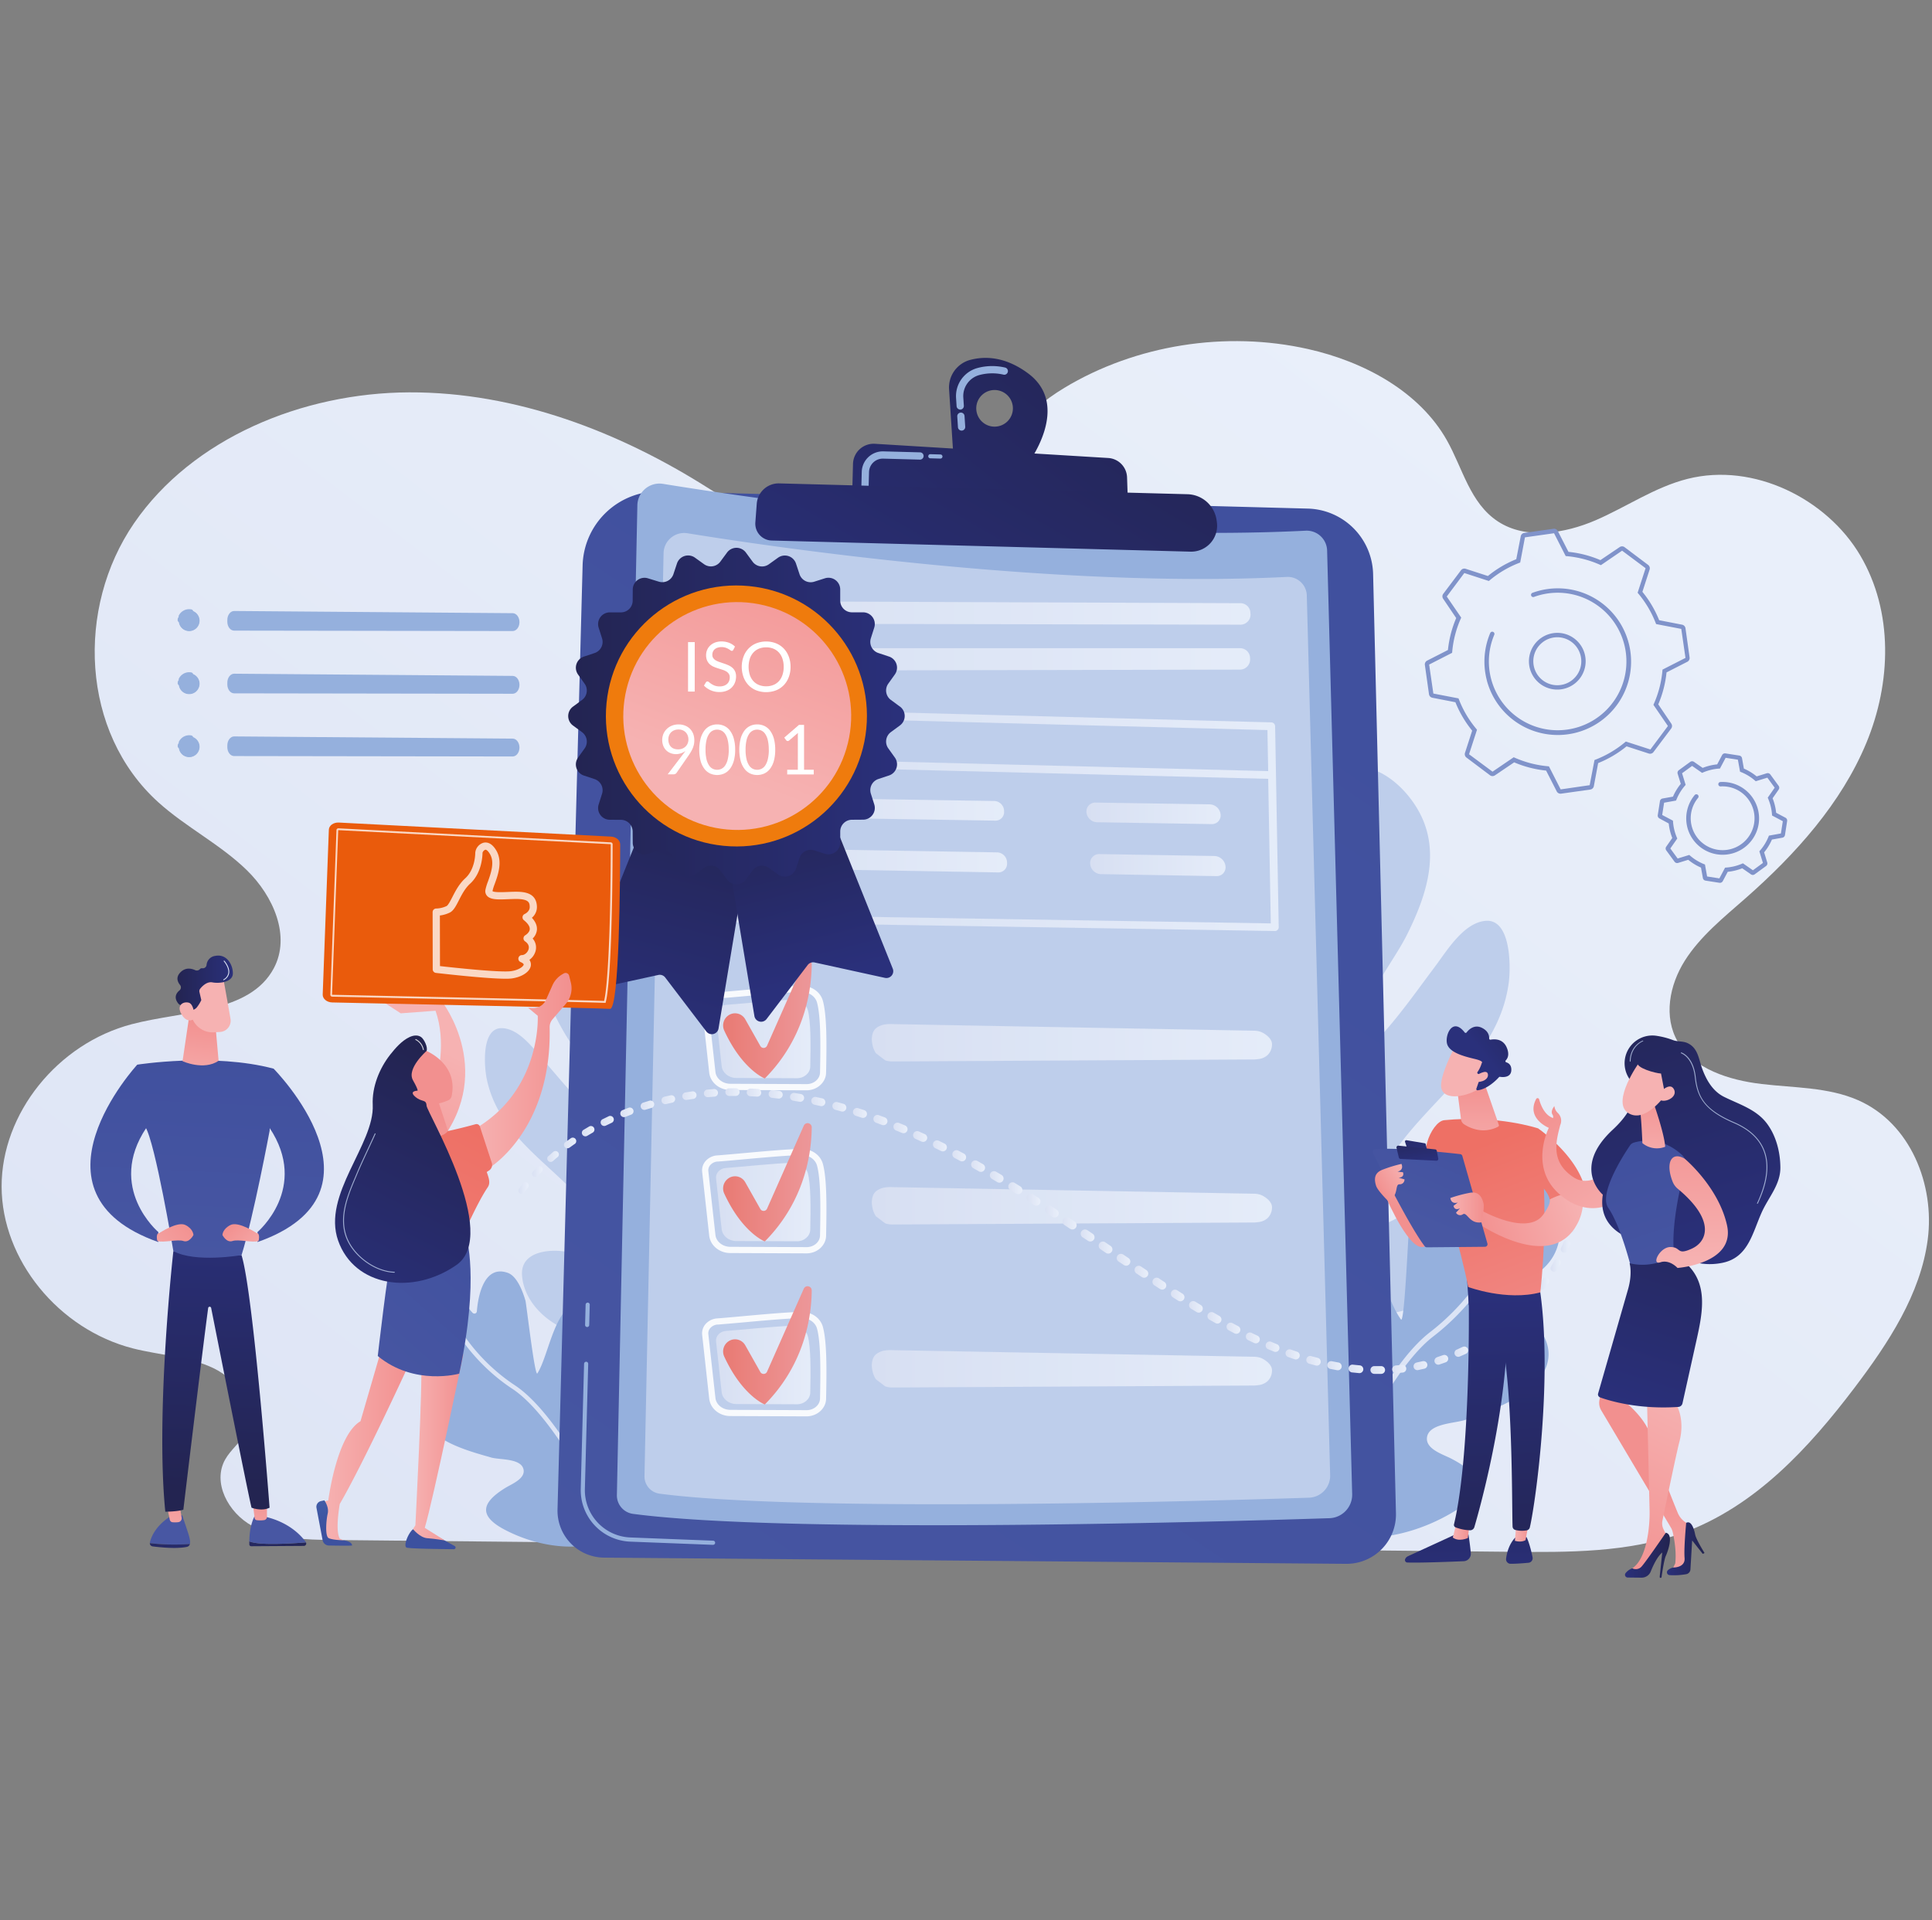 <svg id="Layer_1" data-name="Layer 1" xmlns="http://www.w3.org/2000/svg" xmlns:xlink="http://www.w3.org/1999/xlink" viewBox="0 0 1199 1192"><rect x="0" y="0" width="1199" height="1192" fill="#808080" stroke="none"/><defs><style>.cls-1{fill:url(#linear-gradient);}.cls-2{fill:#beceeb;}.cls-3{fill:#dce4f5;}.cls-4{fill:#95b0dd;}.cls-111,.cls-36,.cls-5{fill:#fff;}.cls-5{opacity:0.6;}.cls-6{fill:#8093ca;}.cls-7{fill:url(#linear-gradient-2);}.cls-8{fill:url(#linear-gradient-3);}.cls-9{fill:url(#linear-gradient-4);}.cls-10{fill:url(#linear-gradient-5);}.cls-11{fill:url(#linear-gradient-6);}.cls-12{fill:url(#linear-gradient-7);}.cls-13{fill:url(#linear-gradient-8);}.cls-14{fill:url(#linear-gradient-9);}.cls-15{fill:url(#linear-gradient-10);}.cls-16{fill:url(#linear-gradient-11);}.cls-17{fill:url(#linear-gradient-12);}.cls-18{fill:url(#linear-gradient-13);}.cls-19{fill:url(#linear-gradient-14);}.cls-20{fill:url(#linear-gradient-15);}.cls-21{fill:url(#linear-gradient-16);}.cls-22{fill:url(#linear-gradient-17);}.cls-23{fill:url(#linear-gradient-18);}.cls-24{fill:url(#linear-gradient-19);}.cls-25{fill:url(#linear-gradient-20);}.cls-26{fill:url(#linear-gradient-21);}.cls-27{fill:url(#linear-gradient-22);}.cls-28{opacity:0.89;}.cls-29{fill:url(#linear-gradient-23);}.cls-30{fill:url(#linear-gradient-24);}.cls-31{fill:url(#linear-gradient-25);}.cls-32{fill:url(#linear-gradient-26);}.cls-33{fill:url(#linear-gradient-27);}.cls-34{fill:url(#linear-gradient-28);}.cls-35{fill:url(#linear-gradient-29);}.cls-37{fill:url(#linear-gradient-30);}.cls-38{fill:url(#linear-gradient-31);}.cls-39{fill:url(#linear-gradient-32);}.cls-40{fill:url(#linear-gradient-33);}.cls-41{fill:url(#linear-gradient-34);}.cls-42{fill:url(#linear-gradient-35);}.cls-43{fill:url(#linear-gradient-36);}.cls-44{fill:url(#linear-gradient-37);}.cls-45{fill:url(#linear-gradient-38);}.cls-46{fill:url(#linear-gradient-39);}.cls-47{fill:url(#linear-gradient-40);}.cls-48{fill:url(#linear-gradient-41);}.cls-49{fill:#ef7b0d;}.cls-50{fill:url(#linear-gradient-42);}.cls-51{fill:url(#linear-gradient-43);}.cls-52{fill:url(#linear-gradient-44);}.cls-53{fill:url(#linear-gradient-45);}.cls-54{fill:url(#linear-gradient-46);}.cls-55{fill:url(#linear-gradient-47);}.cls-56{fill:url(#linear-gradient-48);}.cls-57{fill:url(#linear-gradient-49);}.cls-58{fill:url(#linear-gradient-50);}.cls-59{fill:url(#linear-gradient-51);}.cls-60{fill:url(#linear-gradient-52);}.cls-61{fill:url(#linear-gradient-53);}.cls-62{fill:url(#linear-gradient-54);}.cls-63{fill:url(#linear-gradient-55);}.cls-64{fill:url(#linear-gradient-56);}.cls-65{fill:url(#linear-gradient-57);}.cls-66{fill:url(#linear-gradient-58);}.cls-67{fill:url(#linear-gradient-59);}.cls-68{fill:url(#linear-gradient-60);}.cls-69{fill:url(#linear-gradient-61);}.cls-70{fill:url(#linear-gradient-62);}.cls-71{fill:url(#linear-gradient-63);}.cls-72{fill:url(#linear-gradient-64);}.cls-73{fill:url(#linear-gradient-65);}.cls-74{fill:url(#linear-gradient-66);}.cls-75{fill:url(#linear-gradient-67);}.cls-76{fill:url(#linear-gradient-68);}.cls-77{fill:url(#linear-gradient-69);}.cls-78{fill:url(#linear-gradient-70);}.cls-79{fill:url(#linear-gradient-71);}.cls-80{fill:url(#linear-gradient-72);}.cls-81{fill:url(#linear-gradient-73);}.cls-82{fill:url(#linear-gradient-74);}.cls-83{fill:url(#linear-gradient-75);}.cls-84{fill:url(#linear-gradient-76);}.cls-85{fill:url(#linear-gradient-77);}.cls-86{fill:url(#linear-gradient-78);}.cls-87{fill:url(#linear-gradient-79);}.cls-88{fill:url(#linear-gradient-80);}.cls-89{fill:url(#linear-gradient-81);}.cls-90{fill:url(#linear-gradient-82);}.cls-91{fill:url(#linear-gradient-83);}.cls-92{fill:url(#linear-gradient-84);}.cls-93{fill:url(#linear-gradient-85);}.cls-94{fill:url(#linear-gradient-86);}.cls-95{fill:url(#linear-gradient-87);}.cls-96{fill:url(#linear-gradient-88);}.cls-97{fill:url(#linear-gradient-89);}.cls-98{fill:url(#linear-gradient-90);}.cls-99{fill:url(#linear-gradient-91);}.cls-100{fill:url(#linear-gradient-92);}.cls-101{fill:url(#linear-gradient-93);}.cls-102{fill:url(#linear-gradient-94);}.cls-103{fill:url(#linear-gradient-95);}.cls-104{fill:url(#linear-gradient-96);}.cls-105{fill:url(#linear-gradient-97);}.cls-106{fill:url(#linear-gradient-98);}.cls-107{fill:url(#linear-gradient-99);}.cls-108{fill:url(#linear-gradient-100);}.cls-109{fill:url(#linear-gradient-101);}.cls-110{fill:#ea5b0c;}.cls-111{opacity:0.76;}.cls-112{fill:url(#linear-gradient-102);}.cls-113{fill:url(#linear-gradient-103);}.cls-114{fill:url(#linear-gradient-104);}.cls-115{fill:url(#linear-gradient-105);}.cls-116{fill:url(#linear-gradient-106);}.cls-117{fill:url(#linear-gradient-107);}.cls-118{fill:url(#linear-gradient-108);}.cls-119{fill:url(#linear-gradient-109);}.cls-120{fill:url(#linear-gradient-110);}.cls-121{fill:url(#linear-gradient-111);}.cls-122{opacity:0.8;}.cls-123{fill:url(#linear-gradient-112);}.cls-124{fill:url(#linear-gradient-113);}.cls-125{fill:url(#linear-gradient-114);}.cls-126{fill:url(#linear-gradient-115);}.cls-127{fill:url(#linear-gradient-116);}.cls-128{fill:url(#linear-gradient-117);}.cls-129{fill:url(#linear-gradient-118);}.cls-130{fill:url(#linear-gradient-119);}.cls-131{fill:url(#linear-gradient-120);}.cls-132{fill:url(#linear-gradient-121);}.cls-133{fill:url(#linear-gradient-122);}.cls-134{fill:url(#linear-gradient-123);}.cls-135{fill:url(#linear-gradient-124);}.cls-136{fill:url(#linear-gradient-125);}.cls-137{fill:url(#linear-gradient-126);}.cls-138{fill:url(#linear-gradient-127);}.cls-139{fill:url(#linear-gradient-128);}.cls-140{fill:url(#linear-gradient-129);}.cls-141{fill:url(#linear-gradient-130);}.cls-142{fill:url(#linear-gradient-131);}.cls-143{fill:url(#linear-gradient-132);}.cls-144{fill:url(#linear-gradient-133);}.cls-145{fill:url(#linear-gradient-134);}.cls-146{fill:url(#linear-gradient-135);}.cls-147{fill:url(#linear-gradient-136);}.cls-148{fill:url(#linear-gradient-137);}.cls-149{fill:url(#linear-gradient-138);}.cls-150{fill:url(#linear-gradient-139);}.cls-151{fill:url(#linear-gradient-140);}.cls-152{fill:url(#linear-gradient-141);}.cls-153{fill:url(#linear-gradient-142);}.cls-154{fill:url(#linear-gradient-143);}</style><linearGradient id="linear-gradient" x1="5.91" y1="1393.34" x2="891.31" y2="233.66" gradientUnits="userSpaceOnUse"><stop offset="0" stop-color="#dae1f3"/><stop offset="1" stop-color="#e9effa"/></linearGradient><linearGradient id="linear-gradient-2" x1="730.18" y1="1033.24" x2="731.66" y2="988.62" gradientTransform="matrix(-1, 0, 0, 1, 838.18, 0)" gradientUnits="userSpaceOnUse"><stop offset="0" stop-color="#40509e"/><stop offset="1" stop-color="#4857a3"/></linearGradient><linearGradient id="linear-gradient-3" x1="783.19" y1="919.05" x2="691.26" y2="991.24" gradientTransform="matrix(-1, 0, 0, 1, 838.18, 0)" gradientUnits="userSpaceOnUse"><stop offset="0" stop-color="#232451"/><stop offset="1" stop-color="#2a307b"/></linearGradient><linearGradient id="linear-gradient-4" x1="1433.09" y1="920.16" x2="1428.1" y2="963.7" gradientTransform="translate(-1323.32)" gradientUnits="userSpaceOnUse"><stop offset="0" stop-color="#f2908f"/><stop offset="1" stop-color="#f6b2b2"/></linearGradient><linearGradient id="linear-gradient-5" x1="1517.8" y1="940.48" x2="1428.91" y2="1010.28" gradientTransform="translate(-1323.32)" xlink:href="#linear-gradient-3"/><linearGradient id="linear-gradient-6" x1="1492.17" y1="1060.83" x2="1493.65" y2="1016.21" gradientTransform="translate(-1323.32)" xlink:href="#linear-gradient-2"/><linearGradient id="linear-gradient-7" x1="1485.65" y1="925.73" x2="1480.99" y2="966.46" xlink:href="#linear-gradient-4"/><linearGradient id="linear-gradient-8" x1="-355" y1="924.43" x2="-349.4" y2="748.98" gradientTransform="translate(488.52)" xlink:href="#linear-gradient-3"/><linearGradient id="linear-gradient-9" x1="-360.61" y1="652.7" x2="-367.43" y2="801.7" gradientTransform="translate(488.52)" xlink:href="#linear-gradient-2"/><linearGradient id="linear-gradient-10" x1="127.29" y1="631.96" x2="122.16" y2="681.21" gradientTransform="matrix(1, 0, 0, 1, 0, 0)" xlink:href="#linear-gradient-4"/><linearGradient id="linear-gradient-11" x1="-423.02" y1="1607.31" x2="-433.8" y2="1571.39" gradientTransform="matrix(0.88, -0.48, 0.48, 0.88, 1073.91, 332.25)" xlink:href="#linear-gradient-4"/><linearGradient id="linear-gradient-12" x1="109.04" y1="610" x2="144.46" y2="610" gradientTransform="matrix(1, 0, 0, 1, 0, 0)" xlink:href="#linear-gradient-3"/><linearGradient id="linear-gradient-13" x1="-436.59" y1="1611.37" x2="-447.36" y2="1575.46" gradientTransform="matrix(0.88, -0.48, 0.48, 0.88, 1073.91, 332.25)" xlink:href="#linear-gradient-4"/><linearGradient id="linear-gradient-14" x1="138.54" y1="602.37" x2="142.26" y2="602.37" xlink:href="#linear-gradient"/><linearGradient id="linear-gradient-15" x1="-406.93" y1="650.58" x2="-413.76" y2="799.57" gradientTransform="translate(488.52)" xlink:href="#linear-gradient-2"/><linearGradient id="linear-gradient-16" x1="-369.74" y1="758.28" x2="-409.56" y2="792.29" gradientTransform="translate(488.52)" xlink:href="#linear-gradient-4"/><linearGradient id="linear-gradient-17" x1="-303.93" y1="655.3" x2="-310.75" y2="804.29" gradientTransform="translate(488.52)" xlink:href="#linear-gradient-2"/><linearGradient id="linear-gradient-18" x1="-345.78" y1="760.11" x2="-323.39" y2="782.51" gradientTransform="translate(488.52)" xlink:href="#linear-gradient-4"/><linearGradient id="linear-gradient-19" x1="156.08" y1="708.02" x2="-386.8" y2="1574.88" gradientTransform="translate(664.88 -337.96) rotate(2.04)" xlink:href="#linear-gradient-2"/><linearGradient id="linear-gradient-20" x1="-423.1" y1="3505.91" x2="-607.87" y2="3748.97" gradientTransform="translate(1200.51 -3320.71) rotate(1.52)" xlink:href="#linear-gradient-3"/><linearGradient id="linear-gradient-21" x1="-402.83" y1="3521.31" x2="-587.61" y2="3764.38" gradientTransform="translate(1200.51 -3320.71) rotate(1.52)" xlink:href="#linear-gradient-3"/><linearGradient id="linear-gradient-22" x1="-426.11" y1="3536.18" x2="-553.7" y2="3770.45" gradientTransform="translate(1200.51 -3320.71) rotate(1.52)" xlink:href="#linear-gradient-3"/><linearGradient id="linear-gradient-23" x1="425.19" y1="508.34" x2="793.61" y2="508.34" xlink:href="#linear-gradient"/><linearGradient id="linear-gradient-24" x1="450.53" y1="502.05" x2="623.14" y2="502.05" xlink:href="#linear-gradient"/><linearGradient id="linear-gradient-25" x1="450.85" y1="533.93" x2="624.99" y2="533.93" xlink:href="#linear-gradient"/><linearGradient id="linear-gradient-26" x1="674.24" y1="504.86" x2="757.52" y2="504.86" xlink:href="#linear-gradient"/><linearGradient id="linear-gradient-27" x1="676.55" y1="537" x2="760.58" y2="537" xlink:href="#linear-gradient"/><linearGradient id="linear-gradient-28" x1="432.32" y1="380.44" x2="776.1" y2="380.44" xlink:href="#linear-gradient"/><linearGradient id="linear-gradient-29" x1="432.31" y1="409.33" x2="775.83" y2="409.33" xlink:href="#linear-gradient"/><linearGradient id="linear-gradient-30" x1="444.39" y1="644.92" x2="503.01" y2="644.92" xlink:href="#linear-gradient"/><linearGradient id="linear-gradient-31" x1="541.07" y1="647.28" x2="789.38" y2="647.28" xlink:href="#linear-gradient"/><linearGradient id="linear-gradient-32" x1="448.78" y1="632.71" x2="503.78" y2="632.71" gradientUnits="userSpaceOnUse"><stop offset="0" stop-color="#ee7065"/><stop offset="1" stop-color="#f2908f"/></linearGradient><linearGradient id="linear-gradient-33" x1="444.39" y1="746.12" x2="503.01" y2="746.12" xlink:href="#linear-gradient"/><linearGradient id="linear-gradient-34" x1="541.07" y1="748.47" x2="789.38" y2="748.47" xlink:href="#linear-gradient"/><linearGradient id="linear-gradient-35" x1="448.78" y1="733.9" x2="503.78" y2="733.9" xlink:href="#linear-gradient-32"/><linearGradient id="linear-gradient-36" x1="444.39" y1="847.31" x2="503.01" y2="847.31" xlink:href="#linear-gradient"/><linearGradient id="linear-gradient-37" x1="541.07" y1="849.67" x2="789.38" y2="849.67" xlink:href="#linear-gradient"/><linearGradient id="linear-gradient-38" x1="448.78" y1="835.1" x2="503.78" y2="835.1" xlink:href="#linear-gradient-32"/><linearGradient id="linear-gradient-39" x1="438.42" y1="486.06" x2="396.5" y2="648.82" gradientTransform="matrix(1, 0, 0, 1, 0, 0)" xlink:href="#linear-gradient-3"/><linearGradient id="linear-gradient-40" x1="478.31" y1="488.65" x2="509.13" y2="608.25" gradientTransform="matrix(1, 0, 0, 1, 0, 0)" xlink:href="#linear-gradient-3"/><linearGradient id="linear-gradient-41" x1="352.65" y1="444.46" x2="561.45" y2="444.46" gradientTransform="matrix(1, 0, 0, 1, 0, 0)" xlink:href="#linear-gradient-3"/><linearGradient id="linear-gradient-42" x1="505.28" y1="319.43" x2="444.22" y2="479.29" gradientTransform="translate(807.44 -88.86) rotate(79.1)" xlink:href="#linear-gradient-4"/><linearGradient id="linear-gradient-43" x1="321.61" y1="737.49" x2="328.13" y2="737.49" xlink:href="#linear-gradient"/><linearGradient id="linear-gradient-44" x1="330.08" y1="727.26" x2="337" y2="727.26" xlink:href="#linear-gradient"/><linearGradient id="linear-gradient-45" x1="339.55" y1="717.94" x2="346.84" y2="717.94" xlink:href="#linear-gradient"/><linearGradient id="linear-gradient-46" x1="349.89" y1="709.6" x2="357.5" y2="709.6" xlink:href="#linear-gradient"/><linearGradient id="linear-gradient-47" x1="360.97" y1="702.24" x2="368.86" y2="702.24" xlink:href="#linear-gradient"/><linearGradient id="linear-gradient-48" x1="372.65" y1="695.88" x2="380.8" y2="695.88" xlink:href="#linear-gradient"/><linearGradient id="linear-gradient-49" x1="384.84" y1="690.5" x2="393.2" y2="690.5" xlink:href="#linear-gradient"/><linearGradient id="linear-gradient-50" x1="397.42" y1="686.09" x2="405.96" y2="686.09" xlink:href="#linear-gradient"/><linearGradient id="linear-gradient-51" x1="410.32" y1="682.63" x2="418.98" y2="682.63" xlink:href="#linear-gradient"/><linearGradient id="linear-gradient-52" x1="423.46" y1="680.12" x2="432.2" y2="680.12" xlink:href="#linear-gradient"/><linearGradient id="linear-gradient-53" x1="436.75" y1="678.55" x2="445.56" y2="678.55" xlink:href="#linear-gradient"/><linearGradient id="linear-gradient-54" x1="450.13" y1="677.91" x2="458.98" y2="677.91" xlink:href="#linear-gradient"/><linearGradient id="linear-gradient-55" x1="463.54" y1="678.2" x2="472.41" y2="678.2" xlink:href="#linear-gradient"/><linearGradient id="linear-gradient-56" x1="476.91" y1="679.3" x2="485.79" y2="679.3" xlink:href="#linear-gradient"/><linearGradient id="linear-gradient-57" x1="490.2" y1="681.17" x2="499.07" y2="681.17" xlink:href="#linear-gradient"/><linearGradient id="linear-gradient-58" x1="503.37" y1="683.75" x2="512.23" y2="683.75" xlink:href="#linear-gradient"/><linearGradient id="linear-gradient-59" x1="516.41" y1="687" x2="525.24" y2="687" xlink:href="#linear-gradient"/><linearGradient id="linear-gradient-60" x1="529.27" y1="690.85" x2="538.09" y2="690.85" xlink:href="#linear-gradient"/><linearGradient id="linear-gradient-61" x1="541.97" y1="695.25" x2="550.75" y2="695.25" xlink:href="#linear-gradient"/><linearGradient id="linear-gradient-62" x1="554.47" y1="700.15" x2="563.23" y2="700.15" xlink:href="#linear-gradient"/><linearGradient id="linear-gradient-63" x1="566.79" y1="705.5" x2="575.53" y2="705.5" xlink:href="#linear-gradient"/><linearGradient id="linear-gradient-64" x1="578.93" y1="711.26" x2="587.64" y2="711.26" xlink:href="#linear-gradient"/><linearGradient id="linear-gradient-65" x1="590.89" y1="717.39" x2="599.57" y2="717.39" xlink:href="#linear-gradient"/><linearGradient id="linear-gradient-66" x1="602.67" y1="723.85" x2="611.32" y2="723.85" xlink:href="#linear-gradient"/><linearGradient id="linear-gradient-67" x1="614.28" y1="730.58" x2="622.91" y2="730.58" xlink:href="#linear-gradient"/><linearGradient id="linear-gradient-68" x1="625.75" y1="737.54" x2="634.38" y2="737.54" xlink:href="#linear-gradient"/><linearGradient id="linear-gradient-69" x1="637.11" y1="744.69" x2="645.73" y2="744.69" xlink:href="#linear-gradient"/><linearGradient id="linear-gradient-70" x1="648.36" y1="751.99" x2="656.98" y2="751.99" xlink:href="#linear-gradient"/><linearGradient id="linear-gradient-71" x1="659.53" y1="759.4" x2="668.16" y2="759.4" xlink:href="#linear-gradient"/><linearGradient id="linear-gradient-72" x1="670.68" y1="766.89" x2="679.27" y2="766.89" xlink:href="#linear-gradient"/><linearGradient id="linear-gradient-73" x1="681.81" y1="774.42" x2="690.37" y2="774.42" xlink:href="#linear-gradient"/><linearGradient id="linear-gradient-74" x1="692.94" y1="781.94" x2="701.48" y2="781.94" xlink:href="#linear-gradient"/><linearGradient id="linear-gradient-75" x1="704.09" y1="789.43" x2="712.61" y2="789.43" xlink:href="#linear-gradient"/><linearGradient id="linear-gradient-76" x1="715.29" y1="796.84" x2="723.81" y2="796.84" xlink:href="#linear-gradient"/><linearGradient id="linear-gradient-77" x1="726.56" y1="804.13" x2="735.08" y2="804.13" xlink:href="#linear-gradient"/><linearGradient id="linear-gradient-78" x1="737.94" y1="811.23" x2="746.48" y2="811.23" xlink:href="#linear-gradient"/><linearGradient id="linear-gradient-79" x1="749.48" y1="818.05" x2="758.05" y2="818.05" xlink:href="#linear-gradient"/><linearGradient id="linear-gradient-80" x1="761.23" y1="824.51" x2="769.83" y2="824.51" xlink:href="#linear-gradient"/><linearGradient id="linear-gradient-81" x1="773.2" y1="830.52" x2="781.86" y2="830.52" xlink:href="#linear-gradient"/><linearGradient id="linear-gradient-82" x1="785.43" y1="835.97" x2="794.15" y2="835.97" xlink:href="#linear-gradient"/><linearGradient id="linear-gradient-83" x1="797.94" y1="840.76" x2="806.72" y2="840.76" xlink:href="#linear-gradient"/><linearGradient id="linear-gradient-84" x1="810.72" y1="844.74" x2="819.57" y2="844.74" xlink:href="#linear-gradient"/><linearGradient id="linear-gradient-85" x1="823.77" y1="847.78" x2="832.66" y2="847.78" xlink:href="#linear-gradient"/><linearGradient id="linear-gradient-86" x1="837.03" y1="849.72" x2="845.95" y2="849.72" xlink:href="#linear-gradient"/><linearGradient id="linear-gradient-87" x1="850.43" y1="850.43" x2="859.35" y2="850.43" xlink:href="#linear-gradient"/><linearGradient id="linear-gradient-88" x1="863.88" y1="849.79" x2="872.73" y2="849.79" xlink:href="#linear-gradient"/><linearGradient id="linear-gradient-89" x1="877.15" y1="847.67" x2="885.92" y2="847.67" xlink:href="#linear-gradient"/><linearGradient id="linear-gradient-90" x1="890.14" y1="844.05" x2="898.76" y2="844.05" xlink:href="#linear-gradient"/><linearGradient id="linear-gradient-91" x1="902.68" y1="839.04" x2="911.1" y2="839.04" xlink:href="#linear-gradient"/><linearGradient id="linear-gradient-92" x1="914.64" y1="832.75" x2="922.83" y2="832.75" xlink:href="#linear-gradient"/><linearGradient id="linear-gradient-93" x1="925.93" y1="825.28" x2="933.84" y2="825.28" xlink:href="#linear-gradient"/><linearGradient id="linear-gradient-94" x1="936.44" y1="816.73" x2="944" y2="816.73" xlink:href="#linear-gradient"/><linearGradient id="linear-gradient-95" x1="946.07" y1="807.2" x2="953.26" y2="807.2" xlink:href="#linear-gradient"/><linearGradient id="linear-gradient-96" x1="954.71" y1="796.76" x2="961.5" y2="796.76" xlink:href="#linear-gradient"/><linearGradient id="linear-gradient-97" x1="962.27" y1="785.52" x2="968.61" y2="785.52" xlink:href="#linear-gradient"/><linearGradient id="linear-gradient-98" x1="968.61" y1="773.58" x2="974.47" y2="773.58" xlink:href="#linear-gradient"/><linearGradient id="linear-gradient-99" x1="973.62" y1="761.04" x2="978.97" y2="761.04" xlink:href="#linear-gradient"/><linearGradient id="linear-gradient-100" x1="977.19" y1="748.49" x2="981.84" y2="748.49" xlink:href="#linear-gradient"/><linearGradient id="linear-gradient-101" x1="220.61" y1="736.35" x2="264.76" y2="646.99" gradientTransform="matrix(1, 0, 0, 1, 0, 0)" xlink:href="#linear-gradient-4"/><linearGradient id="linear-gradient-102" x1="-926.79" y1="894.45" x2="-872.91" y2="894.45" gradientTransform="matrix(-1, 0, 0, 1, -671.99, 0)" xlink:href="#linear-gradient-4"/><linearGradient id="linear-gradient-103" x1="-852.74" y1="773.95" x2="-879.42" y2="947.39" gradientTransform="matrix(-1, 0, 0, 1, -671.99, 0)" gradientUnits="userSpaceOnUse"><stop offset="0" stop-color="#6cc9f0"/><stop offset="1" stop-color="#3c519f"/></linearGradient><linearGradient id="linear-gradient-104" x1="-909.19" y1="765.27" x2="-935.88" y2="938.71" xlink:href="#linear-gradient-103"/><linearGradient id="linear-gradient-105" x1="-959.49" y1="898.45" x2="-928.29" y2="898.45" gradientTransform="matrix(-1, 0, 0, 1, -671.99, 0)" xlink:href="#linear-gradient-4"/><linearGradient id="linear-gradient-106" x1="-1026.7" y1="664.36" x2="-965.62" y2="664.36" gradientTransform="matrix(-1, 0, 0, 1, -671.99, 0)" xlink:href="#linear-gradient-4"/><linearGradient id="linear-gradient-107" x1="-959.77" y1="697.57" x2="-845.25" y2="924.37" gradientTransform="matrix(-1, 0, 0, 1, -671.99, 0)" xlink:href="#linear-gradient-32"/><linearGradient id="linear-gradient-108" x1="-987.04" y1="757.5" x2="-886.98" y2="870.35" gradientTransform="matrix(-1, 0, 0, 1, -671.99, 0)" xlink:href="#linear-gradient-2"/><linearGradient id="linear-gradient-109" x1="271.35" y1="690.36" x2="242.82" y2="755.5" gradientTransform="matrix(1, 0, 0, 1, 0, 0)" xlink:href="#linear-gradient-4"/><linearGradient id="linear-gradient-110" x1="257.35" y1="684.23" x2="228.82" y2="749.37" gradientTransform="matrix(1, 0, 0, 1, 0, 0)" xlink:href="#linear-gradient-4"/><linearGradient id="linear-gradient-111" x1="289.84" y1="666.99" x2="215.06" y2="816.55" gradientTransform="matrix(1, 0, 0, 1, 0, 0)" xlink:href="#linear-gradient-3"/><linearGradient id="linear-gradient-112" x1="875.23" y1="756.12" x2="891.92" y2="722.2" gradientTransform="matrix(1, 0, 0, 1, 0, 0)" xlink:href="#linear-gradient-4"/><linearGradient id="linear-gradient-113" x1="-1026.71" y1="891.5" x2="-1025.88" y2="982.38" gradientTransform="matrix(-1, 0, 0, 1, -133.7, 0)" xlink:href="#linear-gradient-3"/><linearGradient id="linear-gradient-114" x1="-1045.64" y1="950.55" x2="-1035.35" y2="950.55" gradientTransform="matrix(-1, 0, 0, 1, -133.7, 0)" xlink:href="#linear-gradient-4"/><linearGradient id="linear-gradient-115" x1="-1057.27" y1="989.71" x2="-1050.24" y2="801.23" gradientTransform="matrix(-1, 0, 0, 1, -133.7, 0)" xlink:href="#linear-gradient-3"/><linearGradient id="linear-gradient-116" x1="-1077.3" y1="891.96" x2="-1076.47" y2="982.84" gradientTransform="matrix(-1, 0, 0, 1, -133.7, 0)" xlink:href="#linear-gradient-3"/><linearGradient id="linear-gradient-117" x1="-1082.73" y1="950.02" x2="-1073.84" y2="950.02" gradientTransform="matrix(-1, 0, 0, 1, -133.7, 0)" xlink:href="#linear-gradient-4"/><linearGradient id="linear-gradient-118" x1="-1074.64" y1="989.06" x2="-1067.61" y2="800.58" gradientTransform="matrix(-1, 0, 0, 1, -133.7, 0)" xlink:href="#linear-gradient-3"/><linearGradient id="linear-gradient-119" x1="918.06" y1="710.85" x2="971.53" y2="851.51" xlink:href="#linear-gradient-32"/><linearGradient id="linear-gradient-120" x1="951.11" y1="698.29" x2="1004.58" y2="838.95" xlink:href="#linear-gradient-32"/><linearGradient id="linear-gradient-121" x1="917.96" y1="769.31" x2="980.95" y2="749.93" gradientTransform="matrix(1, 0, 0, 1, 0, 0)" xlink:href="#linear-gradient-4"/><linearGradient id="linear-gradient-122" x1="910.02" y1="690.79" x2="880.89" y2="759.14" gradientTransform="matrix(1, 0, 0, 1, 0, 0)" xlink:href="#linear-gradient-2"/><linearGradient id="linear-gradient-123" x1="-1006.56" y1="685.19" x2="-1014.35" y2="719.41" gradientTransform="matrix(-1, 0, 0, 1, -133.7, 0)" xlink:href="#linear-gradient-3"/><linearGradient id="linear-gradient-124" x1="-1010.63" y1="699.54" x2="-1014.36" y2="721.9" gradientTransform="matrix(-1, 0, 0, 1, -133.7, 0)" xlink:href="#linear-gradient-3"/><linearGradient id="linear-gradient-125" x1="-1054.53" y1="749.55" x2="-1033.8" y2="749.55" gradientTransform="matrix(-1, 0, 0, 1, -133.7, 0)" xlink:href="#linear-gradient-4"/><linearGradient id="linear-gradient-126" x1="482.81" y1="1187.94" x2="503.54" y2="1187.94" gradientTransform="translate(-184.76 -11.46) rotate(-32.09)" xlink:href="#linear-gradient-4"/><linearGradient id="linear-gradient-127" x1="917.08" y1="671.52" x2="917.08" y2="722.12" gradientTransform="matrix(1, 0, 0, 1, 0, 0)" xlink:href="#linear-gradient-4"/><linearGradient id="linear-gradient-128" x1="-6409.13" y1="-3081.6" x2="-6436.05" y2="-3033.69" gradientTransform="matrix(-0.75, -0.67, -0.67, 0.75, -5779.38, -1959.33)" xlink:href="#linear-gradient-4"/><linearGradient id="linear-gradient-129" x1="-6741.7" y1="-2540.88" x2="-6733.48" y2="-2493.98" gradientTransform="matrix(-0.75, -0.67, -0.67, 0.75, -5779.38, -1959.33)" xlink:href="#linear-gradient-3"/><linearGradient id="linear-gradient-130" x1="-6417.87" y1="-3086.51" x2="-6444.79" y2="-3038.59" gradientTransform="matrix(-0.75, -0.67, -0.67, 0.75, -5779.38, -1959.33)" xlink:href="#linear-gradient-4"/><linearGradient id="linear-gradient-131" x1="4608.28" y1="690.12" x2="4541.57" y2="772.12" gradientTransform="matrix(-0.99, -0.12, -0.12, 0.99, 5605.32, 548.97)" xlink:href="#linear-gradient-4"/><linearGradient id="linear-gradient-132" x1="1005.71" y1="591.08" x2="1063.88" y2="780.13" gradientTransform="matrix(1, 0, 0, 1, 0, 0)" xlink:href="#linear-gradient-3"/><linearGradient id="linear-gradient-133" x1="1011.8" y1="704.75" x2="1050.61" y2="821.17" gradientTransform="matrix(1, 0, 0, 1, 0, 0)" xlink:href="#linear-gradient-2"/><linearGradient id="linear-gradient-134" x1="1026.69" y1="675.2" x2="1024.18" y2="725.45" gradientTransform="matrix(1, 0, 0, 1, 0, 0)" xlink:href="#linear-gradient-4"/><linearGradient id="linear-gradient-135" x1="-4259.12" y1="49.27" x2="-4307.21" y2="75.11" gradientTransform="translate(8501.18 1098.49) rotate(16.22)" xlink:href="#linear-gradient-4"/><linearGradient id="linear-gradient-136" x1="1006.17" y1="590.94" x2="1064.34" y2="779.98" gradientTransform="matrix(1, 0, 0, 1, 0, 0)" xlink:href="#linear-gradient-3"/><linearGradient id="linear-gradient-137" x1="-4256.07" y1="54.94" x2="-4304.16" y2="80.78" gradientTransform="translate(8501.18 1098.49) rotate(16.22)" xlink:href="#linear-gradient-4"/><linearGradient id="linear-gradient-138" x1="1022.5" y1="920.86" x2="1037.58" y2="1025.3" gradientTransform="matrix(1, 0, 0, 1, 0, 0)" xlink:href="#linear-gradient-4"/><linearGradient id="linear-gradient-139" x1="4417.49" y1="958.43" x2="4440.72" y2="958.43" gradientTransform="matrix(-1, -0.01, -0.01, 1, 5484.46, 45.01)" xlink:href="#linear-gradient-3"/><linearGradient id="linear-gradient-140" x1="992.88" y1="980.27" x2="1049.4" y2="864.53" gradientTransform="matrix(1, 0, 0, 1, 0, 0)" xlink:href="#linear-gradient-4"/><linearGradient id="linear-gradient-141" x1="4439.03" y1="962.63" x2="4466.73" y2="962.63" gradientTransform="matrix(-1, -0.01, -0.01, 1, 5484.46, 45.01)" xlink:href="#linear-gradient-3"/><linearGradient id="linear-gradient-142" x1="1065.93" y1="706.96" x2="1012.09" y2="877.08" gradientTransform="matrix(1, 0, 0, 1, 0, 0)" xlink:href="#linear-gradient-3"/><linearGradient id="linear-gradient-143" x1="1048.2" y1="691.58" x2="1050.35" y2="783.64" gradientTransform="matrix(1, 0, 0, 1, 0, 0)" xlink:href="#linear-gradient-4"/></defs><path class="cls-1" d="M1153,682.87c-18.48-8.07-39.62-7.6-59.81-10s-42-9.31-51.89-26.14c-9.08-15.45-5.27-35.29,4.33-50.46s24.14-26.81,37.82-38.85c31.06-27.35,59.28-58.84,74.79-96.22s16.88-81.48-3.83-116.53-66.05-57.77-107.05-47.44c-20.42,5.15-37.91,17.43-57.14,25.72s-43.19,12.13-60.57.75-21.88-33-31.75-50.47c-17-30.08-51.08-48.69-86.12-56.57-51.11-11.5-107-2.6-151.28,24.11-24.8,14.94-42.32,37-60.4,59.51-18.25,22.74-40.81,44.1-71.32,39S466,319.77,439.73,303.11c-55.12-35-119.42-59.81-185.78-59.56S119.43,272.07,83.23,324.73,50.2,454.5,98.17,497.92c17.08,15.46,38.54,26.17,55,42.22S180.56,581,169.94,601c-14.85,27.92-56.26,26.4-88.09,34.73C35.69,647.79.9,691.22,1,736.57S36.26,825.15,82.5,837c16.66,4.26,34.57,4.89,50,12.28s27.47,25.28,19.88,40c-3.17,6.13-9.18,10.57-12.59,16.58-8.16,14.39,1.8,33.17,16.74,41.34s33.06,8.55,50.31,8.73l730.26,7.32c36.12.36,73.24.56,107-11.66,45.25-16.4,78.65-53,106.9-90.28,21-27.74,40.88-57.93,45.34-91.82S1185.77,697.16,1153,682.87Z"/><path class="cls-2" d="M742.07,821.81c-3.17-7.66-5.1-15.71-8.78-23.17-7.8-15.83-19.39-27.82-30.63-41-7.72-9.07-20.91-25.16-10.1-36.72,5.31-5.67,14-6.39,21.15-5.53,21.68,2.6,29.52,7.84,24.7-17.88-2.67-14.27-10.27-27.12-13.25-41.17-3-14.2-4.46-55.5,10.69-65.24,26.91-17.3,43.74,48.08,47.9,63.06a10.51,10.51,0,0,1,.32,1.8,3.89,3.89,0,0,0,7.4,1.24,18.05,18.05,0,0,0,1.93-6.12c.44-8.69-2.26-18.26-4.53-26.58a280.39,280.39,0,0,0-11.78-33c-5.06-12.24-8.05-25-3.67-37.89,4.31-12.67,13.21-23.15,21.17-33.67,10.52-13.9,17.91-32.86,34.38-41,19.45-9.6,39,4.92,49.4,21.08,16.9,26.16,7.46,54.92-5.33,80.45C864,598.56,841,626,841.51,648.18a3.89,3.89,0,0,0,5.66,3.37c4-2,7.19-5.64,10.55-9.38,11.89-13.23,22.25-28.06,32.92-42.27,7.34-9.78,17.62-27.07,31.25-28.3,16-1.44,15.71,28.92,14.45,38.34C929.88,658.23,885.07,682.3,861.4,721c-4.87,8-15.47,22.51-14.37,32.21,2.12,18.69,25-2,35-5.05,13.84-4.28,38.08-4.36,38.26,14.63.21,22.07-18.83,41.07-38.68,47.69-15.92,5.31-34.11,7.14-49.2,14.55-13.8,6.78-5.54,22,8.31,17.82,5.72-1.74,11.43-4,17-6.21,5.39-2.11,21.28-10.83,25.22-2.73,3,6.19-3.24,17-5.73,22.28-27.91,59.12-50.9,48.27-83.14,59.83-9.25,3.32-15.51,10.84-18.86,19.89-1.44,3.9-1.29,18.56-5.75,19.89-6.14,1.8-14.73-10.94-17.36-14.59-4.88-6.76-10.8-12.64-15.67-19.41-8.4-11.68-22.16-28.93-20.62-44.37.76-7.64,7.35-10.72,14.45-11.28,12-.95,31.09-3.21,23.43-19.78C749.87,838.16,745.53,830.19,742.07,821.81Z"/><path class="cls-3" d="M766.49,955.32a1.68,1.68,0,0,0,1.68-1.65c0-.8,1.7-80.95,19.43-134.73,17.65-53.49,29.91-158.14,26.73-186.23-2.77-24.52,7-127.23,28.18-150.61,2.78-3.06,5.61-4.6,8.49-4.56a1.65,1.65,0,0,0,1.7-1.65,1.68,1.68,0,0,0-1.65-1.7c-3.86,0-7.57,1.85-11,5.66-23.18,25.58-31.49,131.42-29,153.23,2.81,24.91-8,128.35-26.58,184.81-17.9,54.26-19.59,134.91-19.61,135.72a1.68,1.68,0,0,0,1.65,1.71Z"/><path class="cls-4" d="M804.2,848.54c7.55,2.06,31.89,22.26,30.75,5.08-1.46-22.07-25.51-39.64-27.29-62.26-1-13.17,11.22-21.05,23.14-23.38,20.9-4.09,28.24,37.17,38.65,51.07,2.19,2.92,4.55-54.32,5-56.67,1.43-6.83,5-19.32,12.1-22.46,17.29-7.58,24,14.89,25.94,27.85a2,2,0,0,0,3.42,1c11-13.19,2.57-27.15,8.8-42.43,8.59-21,26.47.48,33.73,10.51,12.43,17.21,14.7,40.37-4.77,53.81-17.88,12.34-26.74,20.29-15,23.53,15.39,4.24,27.72,20.69,20,36.3-8.08,16.33-33,24.94-49,30.77-6.3,2.3-22.8,2.12-24.07,10.89-1.07,7.34,10,10.64,15,13.24,18.88,9.81,23.08,19.8,2.28,32.54-42,25.73-88.3,18.46-87.84-.94.21-9.16-6-20.31-8.87-28.68-3.11-9-6.19-18-8.61-27.16S786.51,843.73,804.2,848.54Z"/><path class="cls-3" d="M819.49,948.19a1.67,1.67,0,0,0,1.57-1.1c.34-.9,34-91,68.51-117.58,27.09-20.86,47.63-53.19,50-78.63,1.19-12.88-2-23.67-9.55-32.06a1.68,1.68,0,0,0-2.5,2.24c6.87,7.67,9.81,17.6,8.71,29.51-2.26,24.58-22.27,55.95-48.67,76.28-14.84,11.43-31.07,35-48.24,69.94-12.75,26-21.29,48.91-21.37,49.14a1.67,1.67,0,0,0,1,2.15A1.49,1.49,0,0,0,819.49,948.19Z"/><path class="cls-2" d="M470.4,828.28c2.09-6.33,3.16-12.9,5.67-19.1,5.32-13.15,13.91-23.44,22.15-34.69,5.66-7.73,15.28-21.41,5.93-30-4.59-4.23-11.58-4.3-17.28-3.18-17.23,3.36-23.2,8-20.86-12.89,1.31-11.6,6.64-22.35,8.2-33.79s.31-44.76-12.41-51.68c-22.6-12.29-32.24,41.12-34.69,53.38a8.29,8.29,0,0,0-.15,1.46,3.13,3.13,0,0,1-5.86,1.43,14.34,14.34,0,0,1-1.91-4.79c-.87-6.94.73-14.78,2.07-21.58a224,224,0,0,1,7.49-27.15c3.35-10.11,5-20.53.72-30.6-4.2-9.91-12-17.79-19-25.75-9.25-10.53-16.29-25.29-30-30.84-16.15-6.55-30.95,6.24-38.37,19.81-12,22-2.74,44.48,9,64.2,8.32,14,28.4,34.62,29.26,52.44a3.13,3.13,0,0,1-4.34,3c-3.33-1.41-6.09-4.1-9-6.9-10.32-9.91-19.49-21.19-28.88-32-6.47-7.4-15.73-20.67-26.73-20.85-12.87-.22-10.89,24.11-9.32,31.59,8,38.34,45.36,55,66.62,84.66,4.38,6.1,13.73,17.14,13.42,25-.6,15.11-20.17-.11-28.35-2-11.35-2.62-30.78-1.25-29.81,14,1.13,17.71,17.52,31.82,33.82,36,13.08,3.32,27.77,3.72,40.3,8.77,11.47,4.62,5.74,17.35-5.61,14.78-4.69-1.06-9.4-2.56-14-4s-17.7-7.43-20.39-.7c-2.05,5.14,3.6,13.44,5.91,17.52,25.86,45.77,43.65,35.71,70.18,43.09,7.62,2.11,13.08,7.77,16.3,14.83,1.38,3,2.13,14.81,5.78,15.61,5,1.08,11.16-9.64,13.06-12.72,3.52-5.7,7.91-10.77,11.42-16.48,6.05-9.86,16.07-24.5,13.93-36.79-1.07-6.09-6.53-8.17-12.25-8.2-9.7-.06-25.12-.74-20-14.48C465.11,841.85,468.11,835.2,470.4,828.28Z"/><path class="cls-5" d="M458.68,936.77a1.36,1.36,0,0,1-1.45-1.23c-.06-.64-6.12-64.81-23.51-106.88-17.3-41.86-33.29-125-32.4-147.76.78-19.82-13.09-101.59-31.46-119.09-2.4-2.3-4.77-3.36-7.07-3.16a1.33,1.33,0,0,1-1.46-1.22,1.35,1.35,0,0,1,1.22-1.47c3.09-.25,6.18,1,9.18,3.89C391.82,579,404.71,663.38,404,681c-.79,20.13,13.93,102.44,32.19,146.62,17.55,42.45,23.65,107,23.71,107.67a1.34,1.34,0,0,1-1.22,1.46Z"/><path class="cls-4" d="M387.56,872.33c-5.93,2.09-24.26,19.72-24.36,5.88-.12-17.78,18.13-33.29,18.22-51.52.06-10.63-10.24-16.22-19.93-17.39-17-2-20.45,31.46-28,43.22-1.58,2.48-6.85-43.28-7.38-45.13-1.56-5.4-5.11-15.21-11-17.3-14.31-5.06-18.35,13.35-19.16,23.85a1.57,1.57,0,0,1-1,1.36,1.6,1.6,0,0,1-1.66-.39c-9.63-9.92-3.66-21.62-9.55-33.5-8.12-16.36-21.2,1.94-26.42,10.41-9,14.53-9.42,33.24,7,42.87,15.07,8.84,22.64,14.69,13.41,18-12.09,4.31-21,18.22-13.89,30.29,7.44,12.61,27.93,18,41.11,21.78,5.18,1.47,18.4.36,19.94,7.32,1.28,5.82-7.4,9.12-11.25,11.5-14.56,9-17.34,17.23.09,26.22,35.19,18.16,71.89,9.61,70.37-5.92-.7-7.33,3.59-16.64,5.43-23.52,2-7.38,3.9-14.77,5.3-22.28S401.46,867.43,387.56,872.33Z"/><path class="cls-3" d="M381.17,953.13a1.36,1.36,0,0,1-1.33-.78c-.32-.71-32.64-71-61.85-90.25C295,847,276.67,822.25,273.29,802c-1.7-10.26.24-19.1,5.78-26.26a1.34,1.34,0,1,1,2.13,1.64c-5.06,6.56-6.82,14.69-5.25,24.18,3.26,19.57,21.16,43.55,43.52,58.29,12.57,8.29,27,26.2,42.8,53.25,11.75,20.06,20,38,20,38.13a1.35,1.35,0,0,1-.67,1.79A1.31,1.31,0,0,1,381.17,953.13Z"/><path class="cls-6" d="M886.89,431.2a2.84,2.84,0,0,1-.06-.31l-2.55-18.12a2.61,2.61,0,0,1,1.4-2.7l12.91-6.59a68,68,0,0,1,5.13-19.83l-8.11-12a2.63,2.63,0,0,1,.08-3.05l11-14.62a2.61,2.61,0,0,1,2.9-.91l13.8,4.47A67.83,67.83,0,0,1,941,347.11l2.77-14.23a2.61,2.61,0,0,1,2.2-2.09l18.12-2.56a2.62,2.62,0,0,1,2.7,1.41l6.6,12.91a67.53,67.53,0,0,1,19.82,5.13l12-8.11a2.6,2.6,0,0,1,3,.08l14.62,11a2.65,2.65,0,0,1,.92,2.91l-4.47,13.8a67.74,67.74,0,0,1,10.4,17.63l14.23,2.77a2.65,2.65,0,0,1,2.1,2.21l2.55,18.12a2.62,2.62,0,0,1-1.4,2.7l-12.91,6.59a68,68,0,0,1-5.13,19.83l8.11,12a2.63,2.63,0,0,1-.08,3l-11,14.62a2.63,2.63,0,0,1-2.9.92l-13.8-4.48a67.55,67.55,0,0,1-17.64,10.41L989.14,488a2.62,2.62,0,0,1-2.2,2.1l-18.13,2.55a2.64,2.64,0,0,1-2.7-1.4l-6.59-12.92a67.52,67.52,0,0,1-19.82-5.12l-12,8.11a2.63,2.63,0,0,1-3-.08l-14.62-11a2.62,2.62,0,0,1-.92-2.9l4.47-13.8a67.79,67.79,0,0,1-10.4-17.64l-14.23-2.77A2.63,2.63,0,0,1,886.89,431.2Zm19.94-47.83-.3.69a64.73,64.73,0,0,0-5.28,20.42l-.07.75-14.25,7.28,2.61,18,15.62,3,.27.7a64.88,64.88,0,0,0,10.72,18.17l.48.58-4.94,15.23L926.27,479l13.14-8.95.69.3a65.14,65.14,0,0,0,20.42,5.28l.75.07L968.55,490l18-2.61,3-15.62.71-.27a65.21,65.21,0,0,0,18.16-10.72l.58-.48,15.23,4.93,10.88-14.58-9-13.14.3-.69a64.73,64.73,0,0,0,5.28-20.42l.07-.75,14.25-7.27-2.61-18-15.62-3-.27-.7a64.93,64.93,0,0,0-10.72-18.16l-.48-.58,4.94-15.24-14.58-10.88-13.15,9-.69-.31a65.21,65.21,0,0,0-20.41-5.28l-.76-.07L964.44,331l-18.05,2.55-2.95,15.61-.71.28a64.8,64.8,0,0,0-18.16,10.71l-.58.49-15.23-4.94-10.89,14.58Zm57.5-53.78h0Zm-41.54,92.92a49,49,0,0,1-1.11-5.47A45.46,45.46,0,0,1,924.81,393a1.37,1.37,0,1,1,2.52,1.07A42.68,42.68,0,1,0,952,370.53a1.37,1.37,0,0,1-1.76-.81A1.36,1.36,0,0,1,951,368a45.91,45.91,0,0,1,9.4-2.36,45.52,45.52,0,1,1-37.62,56.9Z"/><path class="cls-6" d="M949.44,415a17.66,17.66,0,0,1,18.92-22.07h0A17.61,17.61,0,1,1,949.44,415Zm18.63-19.35a14.89,14.89,0,1,0,13.2,16.4,14.91,14.91,0,0,0-13.2-16.4Z"/><path class="cls-6" d="M1033.76,527.2a2,2,0,0,1,.29-1.63l3.77-5.41a33.3,33.3,0,0,1-2.2-9L1029.8,508a2,2,0,0,1-1-2l1.36-8.7a2,2,0,0,1,1.6-1.64l6.49-1.16a32.74,32.74,0,0,1,4.84-7.93l-1.94-6.3a2,2,0,0,1,.72-2.18l7.11-5.19a2,2,0,0,1,2.29,0l5.41,3.76a33.12,33.12,0,0,1,9-2.19l3.08-5.82a2,2,0,0,1,2-1l8.69,1.36a2,2,0,0,1,1.64,1.6l1.16,6.48a33.64,33.64,0,0,1,7.94,4.84l6.3-1.94a2,2,0,0,1,2.17.73l5.19,7.11a2,2,0,0,1,0,2.28l-3.77,5.41a33.67,33.67,0,0,1,2.2,9l5.82,3.08a2,2,0,0,1,1,2.05l-1.35,8.69a2,2,0,0,1-1.6,1.64l-6.49,1.16a33.32,33.32,0,0,1-4.84,7.94l1.94,6.3a2,2,0,0,1-.72,2.17l-7.11,5.19a2,2,0,0,1-2.29,0l-5.41-3.77a33.12,33.12,0,0,1-9,2.19l-3.09,5.83a2,2,0,0,1-2,1l-8.7-1.36a1.94,1.94,0,0,1-1.63-1.6l-1.17-6.48a33.58,33.58,0,0,1-7.93-4.84l-6.3,1.94a2,2,0,0,1-2.17-.73l-5.19-7.1A2.12,2.12,0,0,1,1033.76,527.2Zm7.16-6.71-4.31,6.19,4.54,6.23,7.22-2.22.57.49a30.53,30.53,0,0,0,8.46,5.17l.7.28,1.33,7.42,7.62,1.19,3.53-6.66.75-.06a30.66,30.66,0,0,0,9.64-2.34l.69-.29,6.2,4.31,6.22-4.55-2.22-7.21.5-.58a30.59,30.59,0,0,0,5.16-8.46l.28-.7,7.43-1.33,1.19-7.62-6.67-3.53-.06-.75a30.53,30.53,0,0,0-2.34-9.63l-.29-.7,4.31-6.19-4.55-6.23-7.21,2.22-.57-.49a30.32,30.32,0,0,0-8.47-5.16l-.7-.29-1.33-7.42-7.61-1.19-3.53,6.67-.76.05a30.67,30.67,0,0,0-9.63,2.34l-.69.3-6.2-4.32-6.23,4.55,2.22,7.22-.49.57a30.5,30.5,0,0,0-5.16,8.46l-.29.7-7.42,1.33-1.19,7.62,6.67,3.53.06.75a30.52,30.52,0,0,0,2.33,9.63Zm26.67,24.84Zm2.8-75Zm8.69,1.35Zm.21-1.35h0Zm-32.06,43.49a22.68,22.68,0,0,1,4.48-20.29,1.37,1.37,0,0,1,2.1,1.76,19.8,19.8,0,1,0,14.11-7.14,1.37,1.37,0,1,1-.15-2.73,22.64,22.64,0,0,1,23.65,26.06,22.62,22.62,0,0,1-44.19,2.34Z"/><path class="cls-7" d="M93,957.86a2.21,2.21,0,0,1,.06-.57c2.84-11.28,14.48-17.07,14.48-17.07l5.6.44c3.22,10,5.29,14.8,4.77,17.52a1.74,1.74,0,0,1,0,.22A133.26,133.26,0,0,1,93,957.86Z"/><path class="cls-8" d="M117.84,958.4a2.42,2.42,0,0,1-1.78,1.79c-6.57,1.39-17,.27-21.39-.3a2,2,0,0,1-1.69-2A133.26,133.26,0,0,0,117.84,958.4Z"/><path class="cls-9" d="M102.91,931.51l2.45,11.8A2,2,0,0,0,107,944.9a16.93,16.93,0,0,0,3.8-.06,2.43,2.43,0,0,0,1.92-2.85L111,931.51Z"/><path class="cls-10" d="M165.4,958.3c-6-.16-9.07-.87-10.67-1.52,0,.59,0,1.2,0,1.82a1.17,1.17,0,0,0,1.12,1.2l32.83-.21a1.5,1.5,0,0,0,1.2-2.18C185.6,957.77,174.64,958.56,165.4,958.3Z"/><path class="cls-11" d="M189.9,957.41a1.49,1.49,0,0,0-.13-.25c-2.9-4-10.28-12.11-24.87-15.61l-7-.22s-3.11,5.41-3.17,15.45c1.6.65,4.69,1.36,10.67,1.52C174.64,958.56,185.6,957.77,189.9,957.41Z"/><path class="cls-12" d="M156.6,930.72c.08.52,1,8.45,1.41,11.53a1.52,1.52,0,0,0,1.29,1.37,16.24,16.24,0,0,0,4.8-.07,2.07,2.07,0,0,0,1.57-2.08V929Z"/><path class="cls-13" d="M107.59,776.59s-11.2,99.55-5,161.77c0,0,7.47,0,11.2-1.25,0,0,11.64-97.33,15.4-125.18a.94.94,0,0,1,1.85-.06c4.64,23.43,22.89,115.32,25.06,124,0,0,6.22,2.49,11.2,0,0,0-10-133.15-17.42-156.79Z"/><path class="cls-14" d="M85.19,660.87s47.28-7.47,84.61,2.49l-2.48,38.57s-10,53.51-17.42,77.15c0,0-28.62,5-42.31-2.49,0,0-11.2-67.19-17.42-77.15C90.17,699.44,84,673.31,85.19,660.87Z"/><path class="cls-15" d="M118,626.87l-4.71,31.85s13.16,6,22.37-.26l-2-22.48Z"/><path class="cls-16" d="M138.32,606.12c.15.27,3,16.34,4.73,26.28a7,7,0,0,1-6.46,8.17l-3.81.23a13.6,13.6,0,0,1-14.24-11.51l-2.75-18S134.72,599.59,138.32,606.12Z"/><path class="cls-17" d="M111.67,611.32c-1.46-1.82-2.73-4.76.38-7.85s6.73-2.35,9-1.3a2.5,2.5,0,0,0,3-.59,1.61,1.61,0,0,1,1.49-.55,2.34,2.34,0,0,0,2.65-2,6.19,6.19,0,0,1,5.47-5.69c7.32-1.41,11,5.92,10.85,11.07s-8.16,6.24-12.72,5.38c-3.34-.63-6.24,2.31-7.54,3.92a2.41,2.41,0,0,0-.48,2.07l1.16,5a23.1,23.1,0,0,1-2.71,4.45,4.93,4.93,0,0,1-2.65,1.7c-1.36-2.55-5.18-3-7-3a2.41,2.41,0,0,1-1.76-.84c-1.34-1.53-3.43-5,.58-8.32A2.42,2.42,0,0,0,111.67,611.32Z"/><path class="cls-18" d="M120.84,632.2s-.15-9-3.79-9.84-7.56,1.79-4.45,7.17C116.47,636.22,120.84,632.2,120.84,632.2Z"/><path class="cls-19" d="M138.81,608.44a.28.28,0,0,1-.23-.13.27.27,0,0,1,.09-.37,5.52,5.52,0,0,0,3-3.88c.57-3.52-2.74-7.28-2.77-7.32a.27.27,0,0,1,0-.38.26.26,0,0,1,.37,0c.15.16,3.51,4,2.91,7.75a6,6,0,0,1-3.25,4.26A.22.22,0,0,1,138.81,608.44Z"/><path class="cls-20" d="M85.19,660.87S11.77,740.51,98.26,771v-6.22s-32.36-27.37-7.47-64.7C90.79,700.07,87.68,664.6,85.19,660.87Z"/><path class="cls-21" d="M98.88,765.39s11.2-7.46,16.17-5,5,6.22,5,6.22-2.49,5-6.22,3.73-12.44,1.24-16.18,0C97.63,770.37,96.39,765.39,98.88,765.39Z"/><path class="cls-22" d="M169.8,663.36s76.53,77.15-10,107.63v-6.22s32.35-27.37,7.47-64.7C167.32,700.07,164.83,669.58,169.8,663.36Z"/><path class="cls-23" d="M159.23,765.39s-11.2-7.46-16.18-5-5,6.22-5,6.22,2.49,5,6.23,3.73,12.44,1.24,16.17,0C160.47,770.37,161.72,765.39,159.23,765.39Z"/><path class="cls-4" d="M123.85,385.34a6.45,6.45,0,1,1-6.41-6.5A6.45,6.45,0,0,1,123.85,385.34Z"/><path class="cls-4" d="M123.64,385.34a6.24,6.24,0,1,1-6.2-6.28A6.23,6.23,0,0,1,123.64,385.34Z"/><path class="cls-4" d="M111.65,386.34A1.38,1.38,0,0,0,113,385a5,5,0,0,1,.07-.56,1.38,1.38,0,1,0-2.72-.5,6.56,6.56,0,0,0-.11.89,1.37,1.37,0,0,0,1.3,1.46Z"/><path class="cls-4" d="M112.27,384.05a1.4,1.4,0,0,0,1.24-.75,4.35,4.35,0,0,1,3.89-2.38h0a4.15,4.15,0,0,1,.79.08,1.39,1.39,0,1,0,.51-2.73,7.81,7.81,0,0,0-1.28-.12h0A7.12,7.12,0,0,0,111,382a1.38,1.38,0,0,0,.6,1.86A1.3,1.3,0,0,0,112.27,384.05Z"/><path class="cls-4" d="M123.85,424.46a6.45,6.45,0,1,1-6.41-6.5A6.45,6.45,0,0,1,123.85,424.46Z"/><path class="cls-4" d="M123.64,424.46a6.24,6.24,0,1,1-6.2-6.28A6.25,6.25,0,0,1,123.64,424.46Z"/><path class="cls-4" d="M111.65,425.46a1.38,1.38,0,0,0,1.38-1.3,5,5,0,0,1,.07-.56,1.38,1.38,0,1,0-2.72-.5,6.56,6.56,0,0,0-.11.89,1.39,1.39,0,0,0,1.3,1.47Z"/><path class="cls-4" d="M112.27,423.18a1.41,1.41,0,0,0,1.24-.76,4.44,4.44,0,0,1,3.92-2.38,4.15,4.15,0,0,1,.79.08,1.38,1.38,0,1,0,.51-2.72,7.82,7.82,0,0,0-1.28-.13,7.15,7.15,0,0,0-6.41,3.89,1.38,1.38,0,0,0,.6,1.86A1.31,1.31,0,0,0,112.27,423.18Z"/><path class="cls-4" d="M123.85,463.58a6.45,6.45,0,1,1-6.41-6.5A6.45,6.45,0,0,1,123.85,463.58Z"/><path class="cls-4" d="M123.64,463.58a6.24,6.24,0,1,1-6.2-6.28A6.25,6.25,0,0,1,123.64,463.58Z"/><path class="cls-4" d="M111.65,464.58a1.38,1.38,0,0,0,1.38-1.3,4.86,4.86,0,0,1,.07-.55,1.38,1.38,0,1,0-2.72-.51,6.56,6.56,0,0,0-.11.89,1.39,1.39,0,0,0,1.3,1.47Z"/><path class="cls-4" d="M112.27,462.3a1.41,1.41,0,0,0,1.24-.76,4.42,4.42,0,0,1,3.92-2.38,5.16,5.16,0,0,1,.79.08,1.38,1.38,0,1,0,.51-2.72,7.71,7.71,0,0,0-1.28-.13h0a7.12,7.12,0,0,0-6.36,3.89,1.38,1.38,0,0,0,.6,1.86A1.31,1.31,0,0,0,112.27,462.3Z"/><path class="cls-4" d="M141.08,385l0,1.1c.08,3,1.94,5.34,4.21,5.35l172.85.26c2.34,0,4.25-2.48,4.24-5.55h0c0-3-1.84-5.48-4.14-5.54L145.4,379.26C143,379.2,141,381.82,141.08,385Z"/><path class="cls-4" d="M141.08,423.93l0,1.1c.08,3,1.94,5.34,4.21,5.35l172.85.26c2.34,0,4.25-2.48,4.24-5.55h0c0-3-1.84-5.48-4.14-5.54L145.4,418.19C143,418.13,141,420.75,141.08,423.93Z"/><path class="cls-4" d="M141.08,462.86l0,1.1c.08,3,1.94,5.34,4.21,5.35l172.85.26c2.34,0,4.25-2.48,4.24-5.55h0c0-3-1.84-5.47-4.14-5.54L145.4,457.12C143,457.06,141,459.68,141.08,462.86Z"/><path class="cls-24" d="M410.07,305,811.65,315.7a41.62,41.62,0,0,1,40.5,40.59l14.18,583a30.69,30.69,0,0,1-30.94,31.43L374.9,966.87A29.13,29.13,0,0,1,346,937l15.57-586A47.24,47.24,0,0,1,410.07,305Z"/><path class="cls-4" d="M442.46,958.94h0l-51.48-2a32,32,0,0,1-30.57-32.66l2.07-77.75a1.31,1.31,0,0,1,1.31-1.25,1.28,1.28,0,0,1,1.25,1.31l-2.07,77.76a29.39,29.39,0,0,0,28.11,30l51.48,2a1.28,1.28,0,0,1-.05,2.56Z"/><path class="cls-4" d="M364.35,823.73h0a1.28,1.28,0,0,1-1.24-1.32l.33-12.59a1.3,1.3,0,0,1,1.32-1.25,1.28,1.28,0,0,1,1.24,1.32l-.33,12.59A1.29,1.29,0,0,1,364.35,823.73Z"/><path class="cls-4" d="M411.43,300.34c54.64,8.89,242.61,36.91,398.84,29.08a12.68,12.68,0,0,1,13.34,12.32l15.55,585.65a14.6,14.6,0,0,1-14.12,15c-65.68,2.14-336.14,10-432.2-2.68a11.57,11.57,0,0,1-10-11.72l12.71-614.36A13.72,13.72,0,0,1,411.43,300.34Z"/><path class="cls-2" d="M426.62,331c51,8.29,226.24,34.41,371.93,27.12A11.83,11.83,0,0,1,811,369.56l14.49,546.11a13.62,13.62,0,0,1-13.16,14c-61.25,2-313.45,9.29-403-2.5a10.79,10.79,0,0,1-9.36-10.93l11.84-572.9A12.8,12.8,0,0,1,426.62,331Z"/><path class="cls-25" d="M637.87,231.64c-14.23-10.48-26.85-10.61-35.8-8.23A17.72,17.72,0,0,0,589,241.7l2.71,41.89,45.46,5.26S665.8,252.19,637.87,231.64Zm-20.93,33.19a11.37,11.37,0,1,1,11.66-11.06A11.37,11.37,0,0,1,616.94,264.83Z"/><path class="cls-4" d="M595.93,267.13a2.26,2.26,0,0,1-1.42-1.95l-.43-6.67a2.25,2.25,0,1,1,4.5-.29l.44,6.67a2.27,2.27,0,0,1-2.11,2.4A2.3,2.3,0,0,1,595.93,267.13Zm-.85-13.07a2.26,2.26,0,0,1-1.42-1.95l-.33-5.07a18.08,18.08,0,0,1,13.32-18.61,35.13,35.13,0,0,1,17.23-.25,2.26,2.26,0,0,1-1,4.4,30.66,30.66,0,0,0-15.05.21,13.54,13.54,0,0,0-10,14l.33,5.06a2.25,2.25,0,0,1-2.11,2.4A2.29,2.29,0,0,1,595.08,254.06Z"/><path class="cls-26" d="M528.81,309l.56-21A12.83,12.83,0,0,1,543,275.48l144.74,8.81a12.46,12.46,0,0,1,11.71,12l.68,20.22Z"/><path class="cls-4" d="M583.55,284.66h0l-6.23-.17a1.28,1.28,0,0,1,.07-2.56l6.23.17a1.28,1.28,0,0,1,0,2.56Z"/><path class="cls-4" d="M536,303.56a2.25,2.25,0,0,1-1.42-2.16l.22-8.5a13.08,13.08,0,0,1,13.42-12.72l22.91.61a2.26,2.26,0,0,1-.13,4.51l-22.9-.61a8.56,8.56,0,0,0-8.78,8.33l-.23,8.5a2.26,2.26,0,0,1-2.32,2.2A2.21,2.21,0,0,1,536,303.56Z"/><path class="cls-27" d="M483.62,300.06,737,306.78a18.73,18.73,0,0,1,18,16l.18,1.24a16.1,16.1,0,0,1-16.35,18.41l-259.91-6.91a10.45,10.45,0,0,1-10.15-11.23l.87-11.62A13.64,13.64,0,0,1,483.62,300.06Z"/><g class="cls-28"><path class="cls-29" d="M793.57,575.33l-2.23-124.55A2.43,2.43,0,0,0,789,448.4l-361.3-9.59a2.44,2.44,0,0,0-1.79.73,2.36,2.36,0,0,0-.69,1.81L431.31,570a2.3,2.3,0,0,0,2.38,2.17l357.43,5.74h0a2.32,2.32,0,0,0,2.45-2.26A.8.8,0,0,0,793.57,575.33Zm-7-122.15.46,25.47-355.6-9-1.23-25.88ZM436,567.45l-4.42-93,355.46,9,1.61,89.73Z"/><path class="cls-30" d="M456.3,506.81l161.39,2.59a5.3,5.3,0,0,0,5.44-5.72l0-.61a6.32,6.32,0,0,0-6.1-5.87l-160.84-2.5a5.54,5.54,0,0,0-5.63,5.65V501A5.93,5.93,0,0,0,456.3,506.81Z"/><path class="cls-31" d="M618.79,529.09l-162.27-2.73a5.59,5.59,0,0,0-5.67,5.74v.62a6,6,0,0,0,5.82,6l162.82,2.82a5.37,5.37,0,0,0,5.49-5.81l0-.62A6.41,6.41,0,0,0,618.79,529.09Z"/><path class="cls-32" d="M751.93,511.55a5.4,5.4,0,0,0,5.57-6.05,7,7,0,0,0-6.71-6.22l-70.88-1.1a5.48,5.48,0,0,0-5.65,6,6.81,6.81,0,0,0,6.55,6.22Z"/><path class="cls-33" d="M760.55,537.69a7.13,7.13,0,0,0-6.78-6.34l-71.51-1.2a5.57,5.57,0,0,0-5.7,6.11,6.92,6.92,0,0,0,6.62,6.34l71.76,1.24A5.45,5.45,0,0,0,760.55,537.69Z"/><path class="cls-34" d="M776.09,381.38a6.3,6.3,0,0,1-6.15,6.39L439,387.1a6.72,6.72,0,0,1-6.7-6.73v-.57a6.7,6.7,0,0,1,6.71-6.7l331,1.32a6.21,6.21,0,0,1,6,6.43Z"/><path class="cls-35" d="M775.82,409.26a6.33,6.33,0,0,1-6.15,6.4L439,416.34a6.69,6.69,0,0,1-6.7-6.7v-.56a6.72,6.72,0,0,1,6.71-6.72l330.78,0a6.18,6.18,0,0,1,6,6.39Z"/><path class="cls-36" d="M500.58,676.79h-.13l-47.2-.19c-6.8,0-12.44-4.68-13.12-10.82l-4.37-39.58a8.73,8.73,0,0,1,2-6.57,10.49,10.49,0,0,1,7.28-3.64h0c4-.29,9.46-.79,15.49-1.34,13.13-1.19,28-2.54,36.76-2.7h.2c6.25,0,11.66,3.75,13.18,9.25,2.51,9.1,2.39,26.31,2,44.65C512.59,671.87,507.16,676.75,500.58,676.79Zm-55.23-57a6.62,6.62,0,0,0-4.6,2.26,4.89,4.89,0,0,0-1.16,3.69L444,665.35c.46,4.2,4.46,7.37,9.3,7.39l47.2.2h.09c4.52,0,8.24-3.22,8.32-7.16.36-18,.48-35-1.89-43.55-1.06-3.81-5.17-6.61-9.6-6.43-8.6.15-24.06,1.56-36.48,2.68-6,.55-11.56,1-15.55,1.35Z"/><path class="cls-37" d="M450.44,623.77c9.91-.73,31.45-3,41.67-3.22,4.33-.08,8.14,2.52,9.18,6.27,2,7.28,1.83,21.82,1.56,35.24-.08,4-3.75,7.25-8.26,7.23l-37.72-.16c-4.64,0-8.5-3.16-9-7.27l-3.49-31.63C444.06,627,446.77,624.05,450.44,623.77Z"/><path class="cls-38" d="M783,640.73a12.41,12.41,0,0,0-4.11-.93l-226.48-4.14a21.65,21.65,0,0,0-4.25.43s-3.61.8-5.41,3.11-1.71,6-1.71,6a21.48,21.48,0,0,0,.62,4.23l.14.51a14.45,14.45,0,0,0,1.79,3.84l5.78,4.41a14.88,14.88,0,0,0,4.18.7L778,657.65a24.35,24.35,0,0,0,4.26-.46,10,10,0,0,0,4.53-2.39,9.27,9.27,0,0,0,2.62-6.73C789.26,643.55,783,640.73,783,640.73Z"/><path class="cls-39" d="M452.48,630h0a7.25,7.25,0,0,1,10,2.67l9.4,16.63a2.32,2.32,0,0,0,4.15-.2l22.81-51.53a2.57,2.57,0,0,1,4.93,1.08c-.15,15.73-4.15,45.64-29.14,70.8,0,0-13.87-5.31-25.16-29.73A7.6,7.6,0,0,1,452.48,630Z"/><path class="cls-36" d="M500.58,778h-.13l-47.2-.19c-6.8,0-12.44-4.68-13.12-10.82l-4.37-39.57a8.73,8.73,0,0,1,2-6.57,10.5,10.5,0,0,1,7.28-3.65h0c4-.29,9.46-.79,15.49-1.33,13.13-1.19,28-2.55,36.76-2.7h.2c6.25,0,11.66,3.75,13.18,9.26,2.51,9.09,2.39,26.31,2,44.65C512.59,773.07,507.16,778,500.58,778Zm-55.23-57a6.58,6.58,0,0,0-4.6,2.26,4.87,4.87,0,0,0-1.16,3.68L444,766.55c.46,4.19,4.46,7.37,9.3,7.39l47.2.19h.09c4.52,0,8.24-3.22,8.32-7.16.36-18,.48-35-1.89-43.54-1.06-3.81-5.17-6.62-9.6-6.43-8.6.15-24.06,1.56-36.48,2.68-6,.55-11.56,1.05-15.55,1.35Z"/><path class="cls-40" d="M450.44,725c9.91-.73,31.45-3,41.67-3.22,4.33-.08,8.14,2.52,9.18,6.26,2,7.29,1.83,21.83,1.56,35.25-.08,4-3.75,7.24-8.26,7.22l-37.72-.15c-4.64,0-8.5-3.16-9-7.28l-3.49-31.62C444.06,728.16,446.77,725.24,450.44,725Z"/><path class="cls-41" d="M783,741.92a12.66,12.66,0,0,0-4.11-.93l-226.48-4.13a21.65,21.65,0,0,0-4.25.43s-3.61.8-5.41,3.11-1.71,6-1.71,6a21.59,21.59,0,0,0,.62,4.23l.14.51a14.45,14.45,0,0,0,1.79,3.84l5.78,4.4a14.54,14.54,0,0,0,4.18.71L778,758.85a25.35,25.35,0,0,0,4.26-.46,10,10,0,0,0,4.53-2.39,9.28,9.28,0,0,0,2.62-6.73C789.26,744.74,783,741.92,783,741.92Z"/><path class="cls-42" d="M452.48,731.17h0a7.25,7.25,0,0,1,10,2.66l9.4,16.64a2.33,2.33,0,0,0,4.15-.2l22.81-51.53a2.57,2.57,0,0,1,4.93,1.08c-.15,15.73-4.15,45.64-29.14,70.79,0,0-13.87-5.3-25.16-29.72A7.6,7.6,0,0,1,452.48,731.17Z"/><path class="cls-36" d="M500.58,879.18h-.13l-47.2-.19c-6.8,0-12.44-4.68-13.12-10.82l-4.37-39.58a8.75,8.75,0,0,1,2-6.57,10.49,10.49,0,0,1,7.28-3.64h0c4-.29,9.46-.79,15.49-1.34,13.13-1.19,28-2.54,36.76-2.7h.2c6.25,0,11.66,3.75,13.18,9.26,2.51,9.09,2.39,26.31,2,44.65C512.59,874.26,507.16,879.14,500.58,879.18Zm-55.23-57a6.59,6.59,0,0,0-4.6,2.27,4.86,4.86,0,0,0-1.16,3.68L444,867.75c.46,4.19,4.46,7.37,9.3,7.39l47.2.19h.09c4.52,0,8.24-3.22,8.32-7.16.36-18,.48-34.95-1.89-43.55-1.06-3.8-5.17-6.61-9.6-6.43-8.6.16-24.06,1.56-36.48,2.69-6,.55-11.56,1-15.55,1.34Z"/><path class="cls-43" d="M450.44,826.17c9.91-.73,31.45-3,41.67-3.23,4.33-.07,8.14,2.52,9.18,6.27,2,7.28,1.83,21.82,1.56,35.24-.08,4-3.75,7.25-8.26,7.23l-37.72-.15c-4.64,0-8.5-3.16-9-7.28l-3.49-31.63C444.06,829.35,446.77,826.44,450.44,826.17Z"/><path class="cls-44" d="M783,843.12a12.41,12.41,0,0,0-4.11-.93l-226.48-4.14a22.44,22.44,0,0,0-4.25.43s-3.61.81-5.41,3.11-1.71,6-1.71,6a21.59,21.59,0,0,0,.62,4.23l.14.5a14.37,14.37,0,0,0,1.79,3.85l5.78,4.4a14.89,14.89,0,0,0,4.18.71L778,860.05a26.43,26.43,0,0,0,4.26-.46,10,10,0,0,0,4.53-2.39,9.28,9.28,0,0,0,2.62-6.73C789.26,845.94,783,843.12,783,843.12Z"/><path class="cls-45" d="M452.48,832.37h0a7.24,7.24,0,0,1,10,2.66l9.4,16.64a2.33,2.33,0,0,0,4.15-.21l22.81-51.53a2.58,2.58,0,0,1,4.93,1.09c-.15,15.72-4.15,45.63-29.14,70.79,0,0-13.87-5.31-25.16-29.73A7.59,7.59,0,0,1,452.48,832.37Z"/></g><path class="cls-46" d="M405.88,494.8,360.05,609a4.24,4.24,0,0,0,4.84,5.72l43.67-9.53a4.25,4.25,0,0,1,4.28,1.58l25.52,33.51a4.24,4.24,0,0,0,7.56-1.87l21.45-128.91Z"/><path class="cls-47" d="M554.05,601.27,508.22,487.11l-61.49,14.67,21.45,128.9a4.24,4.24,0,0,0,7.56,1.87L501.26,599a4.24,4.24,0,0,1,4.28-1.57L549.21,607a4.25,4.25,0,0,0,4.84-5.73Z"/><path class="cls-48" d="M558.49,438.6l-5.62-4.14a7.28,7.28,0,0,1-1.6-10.1l4.06-5.68a7.27,7.27,0,0,0-3.62-11.14l-6.62-2.2a7.28,7.28,0,0,1-4.64-9.12l2.11-6.65a7.28,7.28,0,0,0-6.89-9.48l-7,0a7.27,7.27,0,0,1-7.23-7.23l0-7a7.29,7.29,0,0,0-9.49-6.89l-6.65,2.11a7.28,7.28,0,0,1-9.11-4.64l-2.2-6.63a7.29,7.29,0,0,0-11.15-3.62l-5.67,4.07a7.28,7.28,0,0,1-10.1-1.6L462.91,343a7.28,7.28,0,0,0-11.72,0l-4.14,5.62a7.28,7.28,0,0,1-10.1,1.6l-5.67-4.07a7.29,7.29,0,0,0-11.15,3.62l-2.2,6.63a7.28,7.28,0,0,1-9.11,4.64L402.17,359a7.28,7.28,0,0,0-9.48,6.89l-.05,7a7.27,7.27,0,0,1-7.23,7.23l-7,0a7.28,7.28,0,0,0-6.89,9.48l2.11,6.65a7.28,7.28,0,0,1-4.64,9.12l-6.62,2.2a7.27,7.27,0,0,0-3.62,11.14l4.06,5.68a7.28,7.28,0,0,1-1.6,10.1l-5.62,4.14a7.28,7.28,0,0,0,0,11.72l5.62,4.14a7.27,7.27,0,0,1,1.6,10.1l-4.06,5.67a7.28,7.28,0,0,0,3.62,11.15l6.62,2.2a7.27,7.27,0,0,1,4.64,9.11l-2.11,6.65a7.28,7.28,0,0,0,6.89,9.48l7,.05a7.29,7.29,0,0,1,7.23,7.23l.05,7a7.28,7.28,0,0,0,9.48,6.89l6.65-2.11a7.28,7.28,0,0,1,9.11,4.64l2.2,6.62a7.28,7.28,0,0,0,11.15,3.62l5.67-4.06a7.27,7.27,0,0,1,10.1,1.6l4.14,5.61a7.27,7.27,0,0,0,11.72,0l4.14-5.61a7.27,7.27,0,0,1,10.1-1.6l5.67,4.06A7.28,7.28,0,0,0,494,539.12l2.2-6.62a7.28,7.28,0,0,1,9.11-4.64l6.65,2.11a7.29,7.29,0,0,0,9.49-6.89l0-7a7.29,7.29,0,0,1,7.23-7.23l7-.05a7.28,7.28,0,0,0,6.89-9.48l-2.11-6.65a7.27,7.27,0,0,1,4.64-9.11l6.62-2.2a7.28,7.28,0,0,0,3.62-11.15l-4.06-5.67a7.27,7.27,0,0,1,1.6-10.1l5.62-4.14a7.28,7.28,0,0,0,0-11.72Z"/><circle class="cls-49" cx="457.05" cy="444.46" r="81" transform="translate(-30.28 855.49) rotate(-84.35)"/><circle class="cls-50" cx="457.52" cy="444.46" r="70.71" transform="translate(-65.43 809.68) rotate(-79.1)"/><path class="cls-36" d="M431.14,429.28H427V398.57h4.16Z"/><path class="cls-36" d="M455.1,403.37a1.82,1.82,0,0,1-.4.48.91.91,0,0,1-.56.16,1.48,1.48,0,0,1-.85-.36,13.56,13.56,0,0,0-1.22-.81,9.93,9.93,0,0,0-1.78-.8,7.72,7.72,0,0,0-2.52-.36,7.4,7.4,0,0,0-2.46.37,5.18,5.18,0,0,0-1.79,1,4.27,4.27,0,0,0-1.09,1.51,4.84,4.84,0,0,0-.36,1.88,3.49,3.49,0,0,0,.63,2.13,5.37,5.37,0,0,0,1.67,1.44,12.81,12.81,0,0,0,2.36,1l2.7.92a27.5,27.5,0,0,1,2.7,1.06,9.36,9.36,0,0,1,2.36,1.49,6.79,6.79,0,0,1,1.67,2.2,7.42,7.42,0,0,1,.64,3.22,10.31,10.31,0,0,1-.69,3.78,8.86,8.86,0,0,1-2,3.08,9.42,9.42,0,0,1-3.24,2.06,11.9,11.9,0,0,1-4.36.75,13.22,13.22,0,0,1-5.44-1.09,12.78,12.78,0,0,1-4.19-2.92l1.2-2a1.77,1.77,0,0,1,.42-.4,1,1,0,0,1,.55-.16,1.72,1.72,0,0,1,1,.48,16.48,16.48,0,0,0,1.44,1.06,10.81,10.81,0,0,0,2.1,1.06,8.39,8.39,0,0,0,3,.48,7.94,7.94,0,0,0,2.63-.4,5.58,5.58,0,0,0,2-1.15,4.93,4.93,0,0,0,1.24-1.77,6,6,0,0,0,.43-2.29,3.84,3.84,0,0,0-.64-2.28,5.1,5.1,0,0,0-1.66-1.49,11.55,11.55,0,0,0-2.35-1l-2.7-.86a25.81,25.81,0,0,1-2.7-1,8.36,8.36,0,0,1-2.34-1.5,6.93,6.93,0,0,1-1.67-2.3,8.23,8.23,0,0,1-.63-3.42,8.14,8.14,0,0,1,2.47-5.85,8.8,8.8,0,0,1,3-1.89,10.86,10.86,0,0,1,4.06-.71,13,13,0,0,1,4.69.82,10.74,10.74,0,0,1,3.71,2.36Z"/><path class="cls-36" d="M490.62,413.94a17.68,17.68,0,0,1-1.09,6.33,14.47,14.47,0,0,1-3.09,5,13.79,13.79,0,0,1-4.79,3.23,17.32,17.32,0,0,1-12.36,0,13.84,13.84,0,0,1-4.78-3.23,14.3,14.3,0,0,1-3.08-5,18.79,18.79,0,0,1,0-12.67,14.43,14.43,0,0,1,3.08-5,13.89,13.89,0,0,1,4.78-3.25,17,17,0,0,1,12.36,0,13.83,13.83,0,0,1,4.79,3.25,14.61,14.61,0,0,1,3.09,5A17.73,17.73,0,0,1,490.62,413.94Zm-4.26,0a15.44,15.44,0,0,0-.78-5.08,10.78,10.78,0,0,0-2.18-3.81,9.56,9.56,0,0,0-3.43-2.39,11.64,11.64,0,0,0-4.5-.83,11.5,11.5,0,0,0-4.48.83,9.51,9.51,0,0,0-3.44,2.39,10.66,10.66,0,0,0-2.2,3.81,17.08,17.08,0,0,0,0,10.14,10.62,10.62,0,0,0,2.2,3.8,9.37,9.37,0,0,0,3.44,2.38,11.68,11.68,0,0,0,4.48.82,11.82,11.82,0,0,0,4.5-.82,9.41,9.41,0,0,0,3.43-2.38,10.73,10.73,0,0,0,2.18-3.8A15.32,15.32,0,0,0,486.36,413.94Z"/><path class="cls-36" d="M419.56,468.12a9.3,9.3,0,0,1-3.29-.58,7.9,7.9,0,0,1-2.73-1.7,8.07,8.07,0,0,1-1.87-2.76,10.17,10.17,0,0,1,.05-7.54,9.28,9.28,0,0,1,2.1-3.06,9.72,9.72,0,0,1,3.21-2.06,10.92,10.92,0,0,1,4.1-.75,10.53,10.53,0,0,1,4,.73,8.85,8.85,0,0,1,3.08,2,9.15,9.15,0,0,1,2,3.13,11.33,11.33,0,0,1,.69,4,12.68,12.68,0,0,1-.24,2.52,13.93,13.93,0,0,1-.72,2.33,19.84,19.84,0,0,1-1.13,2.26c-.43.75-.93,1.52-1.49,2.32l-7.48,10.81a1.9,1.9,0,0,1-.79.65,2.76,2.76,0,0,1-1.18.25h-3.51l9.34-12.24.88-1.18c.27-.37.53-.74.77-1.12a8.45,8.45,0,0,1-2.66,1.44A9.77,9.77,0,0,1,419.56,468.12Zm7.68-9a7.16,7.16,0,0,0-.46-2.6,5.79,5.79,0,0,0-1.28-2,5.43,5.43,0,0,0-1.94-1.26,6.78,6.78,0,0,0-2.47-.44,7.15,7.15,0,0,0-2.59.46,5.93,5.93,0,0,0-2,1.28,5.56,5.56,0,0,0-1.28,1.95,6.67,6.67,0,0,0-.45,2.48,7.56,7.56,0,0,0,.42,2.61,5.39,5.39,0,0,0,1.2,1.94,5,5,0,0,0,1.91,1.2,7.4,7.4,0,0,0,2.52.41,6.85,6.85,0,0,0,2.73-.51,6,6,0,0,0,2-1.34,5.76,5.76,0,0,0,1.24-1.93A6.23,6.23,0,0,0,427.24,459.14Z"/><path class="cls-36" d="M456.24,465.38a24.82,24.82,0,0,1-.87,7,14.56,14.56,0,0,1-2.37,4.87,9.48,9.48,0,0,1-3.55,2.88,10.67,10.67,0,0,1-8.76,0,9.58,9.58,0,0,1-3.53-2.88,14.55,14.55,0,0,1-2.36-4.87,29.13,29.13,0,0,1,0-14,14.81,14.81,0,0,1,2.36-4.9,9.58,9.58,0,0,1,3.53-2.88,10.67,10.67,0,0,1,8.76,0,9.48,9.48,0,0,1,3.55,2.88,14.82,14.82,0,0,1,2.37,4.9A24.9,24.9,0,0,1,456.24,465.38Zm-4,0a24.83,24.83,0,0,0-.59-5.91,11.84,11.84,0,0,0-1.58-3.84,6,6,0,0,0-2.31-2.09,6.1,6.1,0,0,0-5.44,0,5.87,5.87,0,0,0-2.29,2.09,11.84,11.84,0,0,0-1.58,3.84,25.37,25.37,0,0,0-.59,5.91,25.06,25.06,0,0,0,.59,5.89,11.84,11.84,0,0,0,1.58,3.84,5.87,5.87,0,0,0,2.29,2.09,6.19,6.19,0,0,0,5.44,0,6,6,0,0,0,2.31-2.09,11.84,11.84,0,0,0,1.58-3.84A24.54,24.54,0,0,0,452.27,465.38Z"/><path class="cls-36" d="M481.1,465.38a25.22,25.22,0,0,1-.86,7,14.56,14.56,0,0,1-2.37,4.87,9.56,9.56,0,0,1-3.55,2.88,10.51,10.51,0,0,1-4.38.94,10.39,10.39,0,0,1-4.39-.94,9.55,9.55,0,0,1-3.52-2.88,14.36,14.36,0,0,1-2.36-4.87,28.8,28.8,0,0,1,0-14,14.62,14.62,0,0,1,2.36-4.9,9.55,9.55,0,0,1,3.52-2.88,10.24,10.24,0,0,1,4.39-.94,10.35,10.35,0,0,1,4.38.94,9.56,9.56,0,0,1,3.55,2.88,14.82,14.82,0,0,1,2.37,4.9A25.3,25.3,0,0,1,481.1,465.38Zm-4,0a25.37,25.37,0,0,0-.59-5.91,11.62,11.62,0,0,0-1.59-3.84,6,6,0,0,0-2.3-2.09,6.12,6.12,0,0,0-5.45,0,5.94,5.94,0,0,0-2.29,2.09,12.07,12.07,0,0,0-1.58,3.84,25.37,25.37,0,0,0-.59,5.91,25.06,25.06,0,0,0,.59,5.89,12.07,12.07,0,0,0,1.58,3.84,5.94,5.94,0,0,0,2.29,2.09,6.21,6.21,0,0,0,5.45,0,6,6,0,0,0,2.3-2.09,11.62,11.62,0,0,0,1.59-3.84A25.06,25.06,0,0,0,477.14,465.38Z"/><path class="cls-36" d="M488.54,477.81h6.6V456.87c0-.63,0-1.27.07-1.91l-5.49,4.7a1.55,1.55,0,0,1-.43.24,1.24,1.24,0,0,1-.41.08,1.27,1.27,0,0,1-.58-.14,1,1,0,0,1-.38-.33l-1.2-1.65,9.13-7.91H499v27.86h6v2.92H488.54Z"/><path class="cls-51" d="M322,737.91l2.47-3.26a2,2,0,0,1,3.23,2.45h0l0,0-2.41,3.14,0,.05a2,2,0,0,1-3.2-2.44Z"/><path class="cls-52" d="M330.63,727.35l2.79-3a2.07,2.07,0,0,1,3,2.82h0l0,0-2.72,2.88,0,0a2.06,2.06,0,0,1-3-2.82Z"/><path class="cls-53" d="M340.26,717.72l3.07-2.7a2.11,2.11,0,1,1,2.79,3.17h0l-.05,0-3,2.6-.05,0a2.1,2.1,0,0,1-2.76-3.16Z"/><path class="cls-54" d="M350.77,709.06l3.31-2.4a2.16,2.16,0,1,1,2.53,3.49h0l-.05,0-3.22,2.31-.05,0a2.15,2.15,0,0,1-2.51-3.48Z"/><path class="cls-55" d="M362,701.41l3.5-2.09a2.2,2.2,0,1,1,2.26,3.77h0l0,0-3.42,2,0,0a2.19,2.19,0,0,1-2.24-3.76Z"/><path class="cls-56" d="M373.9,694.77l3.67-1.79a2.24,2.24,0,1,1,2,4h0l0,0-3.58,1.72,0,0a2.23,2.23,0,0,1-2-4Z"/><path class="cls-57" d="M386.28,689.13l3.79-1.5a2.29,2.29,0,0,1,1.68,4.26h0l-.05,0-3.7,1.44-.05,0a2.28,2.28,0,0,1-1.66-4.24Z"/><path class="cls-58" d="M399.05,684.48l3.89-1.21a2.33,2.33,0,1,1,1.38,4.45h0l-.05,0-3.8,1.15,0,0a2.32,2.32,0,0,1-1.36-4.43Z"/><path class="cls-59" d="M412.13,680.81l4-.91a2.34,2.34,0,0,1,1.05,4.57h-.06l-3.88.88h-.05a2.34,2.34,0,0,1-1-4.56Z"/><path class="cls-60" d="M425.45,678.11l4-.63a2.36,2.36,0,1,1,.72,4.66h-.05l-3.93.6h-.05a2.35,2.35,0,1,1-.72-4.65Z"/><path class="cls-61" d="M438.92,676.36,443,676a2.37,2.37,0,1,1,.4,4.73h-.05l-4,.32h-.05a2.37,2.37,0,0,1-.39-4.72Z"/><path class="cls-62" d="M452.49,675.56l4.07-.06a2.39,2.39,0,0,1,.07,4.78h-.06l-4,0h0a2.38,2.38,0,1,1-.05-4.76Z"/><path class="cls-63" d="M466.06,675.69l4.07.21a2.4,2.4,0,0,1-.25,4.8h-.05l-4-.21h-.05a2.4,2.4,0,1,1,.25-4.79Z"/><path class="cls-64" d="M479.59,676.67l4,.45a2.41,2.41,0,1,1-.53,4.8h-.05l-4-.45h0a2.42,2.42,0,0,1,.54-4.8Z"/><path class="cls-65" d="M493,678.43l4,.67a2.43,2.43,0,0,1-.8,4.8h-.05l-3.93-.66h0a2.43,2.43,0,0,1,.81-4.79Z"/><path class="cls-66" d="M506.35,680.92l4,.88a2.45,2.45,0,0,1-1.07,4.78h0l-3.89-.87h0a2.44,2.44,0,1,1,1.07-4.77Z"/><path class="cls-67" d="M519.51,684.09l3.92,1.07a2.46,2.46,0,1,1-1.3,4.75h0l-3.85-1.06h0a2.46,2.46,0,0,1,1.3-4.74Z"/><path class="cls-68" d="M532.51,687.87l3.86,1.24a2.48,2.48,0,0,1-1.52,4.72h0l-3.8-1.24h0a2.47,2.47,0,0,1,1.53-4.7Z"/><path class="cls-69" d="M545.32,692.21l3.8,1.4a2.49,2.49,0,0,1-1.73,4.68h0l-3.74-1.39h0a2.49,2.49,0,1,1,1.73-4.67Z"/><path class="cls-70" d="M557.93,697.06l3.75,1.54a2.51,2.51,0,1,1-1.92,4.64h0L556,701.69h0a2.5,2.5,0,1,1,1.92-4.62Z"/><path class="cls-71" d="M570.35,702.37l3.7,1.67a2.53,2.53,0,0,1-2.09,4.6h0L568.29,707h0a2.52,2.52,0,1,1,2.08-4.58Z"/><path class="cls-72" d="M582.59,708.09l3.63,1.79a2.54,2.54,0,0,1-2.25,4.56h0l-3.59-1.77,0,0a2.53,2.53,0,0,1,2.25-4.54Z"/><path class="cls-73" d="M594.63,714.19l3.58,1.9a2.55,2.55,0,0,1-2.39,4.51h0l-3.53-1.88h0a2.55,2.55,0,0,1,2.39-4.5Z"/><path class="cls-74" d="M606.49,720.62l3.52,2a2.57,2.57,0,1,1-2.52,4.48h0l-3.49-2h0a2.56,2.56,0,0,1,2.52-4.46Z"/><path class="cls-75" d="M618.17,727.32l3.48,2.06a2.59,2.59,0,0,1-2.64,4.45h0l-3.44-2.05h0a2.58,2.58,0,0,1,2.63-4.44Z"/><path class="cls-76" d="M629.71,734.27l3.43,2.12a2.6,2.6,0,1,1-2.73,4.42h0L627,738.68h0a2.59,2.59,0,1,1,2.73-4.41Z"/><path class="cls-77" d="M641.12,741.4l3.4,2.18a2.61,2.61,0,1,1-2.81,4.4h0l-3.37-2.17h0a2.61,2.61,0,0,1,2.81-4.4Z"/><path class="cls-78" d="M652.42,748.69l3.37,2.21a2.63,2.63,0,1,1-2.88,4.4h0l-3.35-2.21h0a2.63,2.63,0,0,1,2.88-4.39Z"/><path class="cls-79" d="M663.64,756.09l3.35,2.24a2.64,2.64,0,0,1-2.94,4.39l-3.34-2.24a2.64,2.64,0,1,1,2.92-4.39Z"/><path class="cls-80" d="M674.78,763.59l3.34,2.26a2.62,2.62,0,0,1-2.94,4.34L671.84,768a2.63,2.63,0,0,1,2.94-4.37Z"/><path class="cls-81" d="M685.9,771.13l3.33,2.26a2.61,2.61,0,0,1-2.93,4.32L683,775.45a2.61,2.61,0,0,1,2.93-4.33Z"/><path class="cls-82" d="M697,778.67l3.33,2.25a2.59,2.59,0,0,1-2.9,4.3L694.09,783a2.6,2.6,0,0,1,2.9-4.31Z"/><path class="cls-83" d="M708.12,786.16l3.34,2.24a2.58,2.58,0,1,1-2.86,4.3l-3.35-2.24a2.58,2.58,0,1,1,2.86-4.3Z"/><path class="cls-84" d="M719.28,793.59l3.36,2.2h0a2.56,2.56,0,0,1-2.81,4.29l-3.38-2.21a2.57,2.57,0,1,1,2.81-4.3h0Z"/><path class="cls-85" d="M730.5,800.89l3.39,2.17h0a2.55,2.55,0,0,1-2.74,4.31l-3.41-2.17a2.56,2.56,0,0,1,2.74-4.32h0Z"/><path class="cls-86" d="M741.82,808l3.42,2.09h0a2.54,2.54,0,0,1-2.64,4.34l-3.46-2.1A2.54,2.54,0,1,1,741.8,808h0Z"/><path class="cls-87" d="M753.29,814.87l3.47,2,0,0a2.52,2.52,0,1,1-2.5,4.38l-3.52-2a2.53,2.53,0,1,1,2.5-4.39h0Z"/><path class="cls-88" d="M764.94,821.36l3.53,1.86,0,0a2.51,2.51,0,0,1-2.34,4.44l-3.59-1.89a2.51,2.51,0,1,1,2.34-4.45h0Z"/><path class="cls-89" d="M776.8,827.41l3.61,1.71,0,0a2.49,2.49,0,1,1-2.14,4.5l-3.67-1.73a2.5,2.5,0,1,1,2.14-4.52h0Z"/><path class="cls-90" d="M788.91,832.92l3.68,1.53,0,0a2.48,2.48,0,0,1-1.89,4.58L787,837.49a2.48,2.48,0,1,1,1.89-4.59h0Z"/><path class="cls-91" d="M801.27,837.78l3.75,1.31h.05a2.47,2.47,0,0,1-1.62,4.66l-3.85-1.34a2.47,2.47,0,1,1,1.62-4.66h0Z"/><path class="cls-92" d="M813.88,841.85l3.83,1,0,0a2.45,2.45,0,1,1-1.29,4.72l-3.93-1.07a2.45,2.45,0,1,1,1.28-4.73h.06Z"/><path class="cls-93" d="M826.73,845l3.89.75h.06a2.43,2.43,0,1,1-.91,4.78l-4-.76a2.44,2.44,0,1,1,.91-4.79h.06Z"/><path class="cls-94" d="M839.77,847.11l3.94.4h.07a2.42,2.42,0,1,1-.49,4.81l-4.07-.4a2.43,2.43,0,1,1,.48-4.83h.07Z"/><path class="cls-95" d="M852.93,848l4,0H857a2.41,2.41,0,1,1,0,4.81h-4.1a2.41,2.41,0,1,1,0-4.82h.08Z"/><path class="cls-96" d="M866.09,847.61l3.92-.39h.09a2.39,2.39,0,0,1,.48,4.76c-1.37.14-2.73.29-4.09.41a2.4,2.4,0,0,1-.46-4.77Z"/><path class="cls-97" d="M879.1,845.77l3.85-.85.08,0a2.38,2.38,0,0,1,1,4.65l-4,.89a2.38,2.38,0,0,1-1-4.65h.08Z"/><path class="cls-98" d="M891.82,842.45l3.74-1.28.07,0a2.36,2.36,0,0,1,1.53,4.47L893.28,847a2.37,2.37,0,0,1-1.54-4.48h0Z"/><path class="cls-99" d="M904.11,837.74l3.58-1.67.07,0a2.35,2.35,0,0,1,2,4.26L906,842a2.35,2.35,0,0,1-2-4.26h0Z"/><path class="cls-100" d="M915.84,831.76l3.4-2,.06,0a2.33,2.33,0,1,1,2.4,4l-3.52,2.11a2.34,2.34,0,0,1-2.4-4h0Z"/><path class="cls-101" d="M926.92,824.6l3.18-2.36.06,0a2.31,2.31,0,0,1,2.75,3.7l-3.28,2.46a2.31,2.31,0,1,1-2.78-3.7h0Z"/><path class="cls-102" d="M937.24,816.37l2.93-2.66.05,0a2.26,2.26,0,1,1,3,3.34l-3,2.77a2.28,2.28,0,1,1-3.08-3.35h0Z"/><path class="cls-103" d="M946.69,807.17l2.65-2.94,0-.05a2.22,2.22,0,0,1,3.3,3L950,810.2a2.23,2.23,0,1,1-3.33-3h0Z"/><path class="cls-104" d="M955.18,797.06l2.34-3.19,0-.06a2.18,2.18,0,0,1,3.52,2.57l-2.4,3.32a2.19,2.19,0,0,1-3.55-2.57h0Z"/><path class="cls-105" d="M962.59,786.14l2-3.41,0-.06a2.13,2.13,0,0,1,3.69,2.14l-2,3.55a2.15,2.15,0,0,1-3.73-2.15h0Z"/><path class="cls-106" d="M968.82,774.52l1.62-3.61,0-.06a2.1,2.1,0,0,1,3.83,1.7l-1.65,3.74a2.1,2.1,0,1,1-3.85-1.7h0Z"/><path class="cls-107" d="M973.74,762.29l1.2-3.76,0-.07a2.06,2.06,0,0,1,3.92,1.24l-1.22,3.9a2.07,2.07,0,0,1-3.95-1.23h0Z"/><path class="cls-108" d="M977.24,749.6l.6-3v-.06a2,2,0,0,1,3.95.78l-.6,3.13a2,2,0,0,1-4-.77h0Z"/><path class="cls-109" d="M274.29,621.71s35.57,45.55-5,91.87L254,712.16S283.39,665,270.3,627.4L248.69,629l-11.95-7.79Z"/><path class="cls-110" d="M379.2,519.31l-168.91-8.72c-3.32-.17-6.11,1.83-6.21,4.44l-3.81,102.29c-.1,2.63,2.56,4.86,5.9,4.93,30.58.64,166.36,3.51,172.34,4s6.35-81.83,6.37-102.14C384.89,521.58,382.38,519.48,379.2,519.31Z"/><path class="cls-111" d="M375.36,622.51c-22.29-.75-144.83-3.34-169.17-3.85h0a1.18,1.18,0,0,1-1.19-1.15l3.82-102.29a1,1,0,0,1,.45-.81,1.37,1.37,0,0,1,.85-.24L379,522.89a1.19,1.19,0,0,1,1.19,1.11c-.05,50.24-1.73,88.74-4.27,98.09l-.12.43ZM209.9,515.27l-3.83,102.22a.22.22,0,0,0,.1,0h0c24.18.51,145.3,3.06,168.73,3.83,2.46-10,4.08-48,4.14-97.31a.28.28,0,0,0-.14,0L210,515.3h0C210,515.3,209.91,515.3,209.9,515.27Z"/><path class="cls-111" d="M272.4,604.13l-1.86-.21a2.26,2.26,0,0,1-2-2.23l-.06-35.49a2.24,2.24,0,0,1,2.26-2.25,15.86,15.86,0,0,0,6.37-1.52c1-.51,2.38-3.2,3.61-5.58,1.88-3.67,4.23-8.24,8-11.65,6.08-5.52,6.23-14.85,6.23-15.89a7.15,7.15,0,0,1,5-6.17c1.75-.46,5.13-.41,8.2,5.05C312,535,309,543.27,307,548.74a31,31,0,0,0-1.35,4.32.38.38,0,0,0,0,.1c1.05.85,6.31.64,9.48.51,1.67-.07,3.4-.14,5.08-.14,5.86,0,12.63,1,13,9.11a8.7,8.7,0,0,1-3.13,7.06c2.31,2.47,3.35,5,3.13,7.57a8.75,8.75,0,0,1-2.65,5.31,8.35,8.35,0,0,1,1.67,8.23,9.93,9.93,0,0,1-3.68,5,5,5,0,0,1,.88,3.59c-.55,3.87-5.67,7.21-12.18,8C309.38,608.24,280.18,605,272.4,604.13Zm.59-35.85.06,31.4c7.82.89,36.43,4,43.71,3.2,5.18-.59,8.07-3,8.24-4.11.06-.45-.72-1.09-1.94-1.6a2.25,2.25,0,0,1,.92-4.32c1.56,0,3.38-1.53,4-3.42.44-1.36.42-3.35-2.13-5.1a2.25,2.25,0,0,1,.18-3.82s2.55-1.51,2.73-3.66-1.9-4.25-3.67-5.69a2.26,2.26,0,0,1,.53-3.81c.12-.05,3.26-1.5,3.13-4.5-.11-2.27-.21-4.84-8.49-4.82-1.59,0-3.28.07-4.91.13-6.07.25-10.87.44-13.09-2.08a4.35,4.35,0,0,1-1-3.76,33.1,33.1,0,0,1,1.55-5.1c1.79-5,4.23-11.79,1.4-16.83-1.1-1.95-2.27-3.08-3.07-2.92a2.88,2.88,0,0,0-1.69,1.88c0,1.2-.19,12.35-7.7,19.18-3.15,2.86-5.2,6.85-7,10.38s-3.28,6.36-5.56,7.53A19.76,19.76,0,0,1,273,568.28Zm32.69-15Z"/><path class="cls-112" d="M254.8,844.71S226,907.53,210.86,933.55c0,0-3,16.37,0,21.52l2.56,1.13-11.95-.35s-1.06-22-.23-23.25a3,3,0,0,1,2.48-1.15s5.13-40.59,20-49.25l14.38-49.51Z"/><path class="cls-113" d="M218.52,959.29c0,.29-9.33.15-14.41.06a4,4,0,0,1-3.87-3.18L196.41,936a3.61,3.61,0,0,1,2.75-4.21l2.14-.49s3,4.19,2.09,8.13-1.82,14.16.61,15.35,9.42,1.39,9.42,1.39S218.36,956.69,218.52,959.29Z"/><path class="cls-114" d="M282.12,959.65a1.05,1.05,0,0,1-.53,2c-8.5-.08-27.54-.35-29.23-1-2.18-.91.8-8.76,3.93-11.42l17.32,5.66Z"/><path class="cls-115" d="M287.5,840.7s-18.63,90.11-23.9,107.68l12.47,7.82s-6.25-1.06-10.88-1.39-8.9-5.66-8.9-5.66l1.5-2.38s4.67-89.61,3.53-99.79Z"/><path class="cls-116" d="M333.73,630.53s2.57,46.87-40.1,70.82l10.27,23.43s38.64-23.36,37.21-87.1a7.42,7.42,0,0,1,1.81-5l8.21-9.53a14.74,14.74,0,0,0,3.14-13.2l-1.08-4.32a2.24,2.24,0,0,0-3.3-1.39l-.86.49a15.1,15.1,0,0,0-6.19,6.89l-4,9a8.67,8.67,0,0,1-8.66,5.09l-2.49-.21Z"/><path class="cls-117" d="M295.11,697.84c-7.14,2-31.32,8.34-46.42,8.08L258,758.24l-.74,8.53,30.23-.13S296,746.87,302.67,737c1.94-2.84.49-6.24-.6-9.5l1.51-1a4.09,4.09,0,0,0,1.62-4.69l-7.36-22.52A2.24,2.24,0,0,0,295.11,697.84Z"/><path class="cls-118" d="M289.87,762.17l-.6,5.17s8.55,25.58-4.27,85.33c0,0-27.75,7.86-50.56-10.95,0,0,6.44-56.39,8.2-59,8.75-13.08,14.58-15.93,14.58-15.93l.26-5.65S281.88,765.53,289.87,762.17Z"/><path class="cls-119" d="M278,702.06c.1-.14-6.31-19.38-6.31-19.38l-9.2.84-3.59,21.82S273.35,708.24,278,702.06Z"/><path class="cls-120" d="M264.73,652.35c.62.39,19.64,8.25,15.56,28a3.71,3.71,0,0,1-2.11,2.64,32.21,32.21,0,0,1-16,2.65c-10-1-16.49-18.4-16.22-23.47S258.66,648.57,264.73,652.35Z"/><path class="cls-121" d="M264.73,652.35s-12.52,10.91-8.46,18.16,2.67,6.53,2.67,6.53-5.42.15-1.22,3.77,6.77,1.31,7,5.51,45.69,79.91,18.61,98.86-63.42,13.54-73.48-15.08,22.63-59.75,21.47-84.31c-.53-11.09,4.14-22.64,10.94-31.26,3.17-4,7.15-8.56,11.85-10.76,2.28-1.06,5-1.56,7.21-.06C263.19,645,265.67,650.13,264.73,652.35Z"/><g class="cls-122"><path class="cls-2" d="M244.67,790h0c-12.34-.44-25.82-10.44-30.07-22.28-4.58-12.8,1.07-26.05,6.06-37.74l.83-2c2.07-4.89,4.35-9.78,6.55-14.5,1.49-3.2,3-6.5,4.49-9.77a.28.28,0,1,1,.51.22c-1.46,3.28-3,6.59-4.49,9.78-2.2,4.73-4.48,9.61-6.55,14.49l-.83,2c-4.94,11.6-10.55,24.74-6,37.33,4.17,11.65,17.43,21.48,29.56,21.91a.28.28,0,0,1,0,.56Z"/><path class="cls-36" d="M262.72,651.85a.28.28,0,0,1-.27-.24,8.61,8.61,0,0,0-4.55-6.08.27.27,0,0,1-.14-.37.28.28,0,0,1,.37-.14,9,9,0,0,1,4.87,6.51.28.28,0,0,1-.24.32Z"/></g><path class="cls-123" d="M861,745s14.35,33.12,23.18,28.7,15.46-40.85,15.46-40.85S872,726.26,861,745Z"/><path class="cls-124" d="M911,950.58s1.2,6.79,1.79,13.51a4.63,4.63,0,0,1-4.43,5c-9,.38-28.11,1.1-35,.8a1.51,1.51,0,0,1-1.33-2.07h0a3.39,3.39,0,0,1,1.73-1.82l31.64-14.54Z"/><path class="cls-125" d="M911.94,946.59l-1,8.12s-5.54,2.58-9.33-.32l2.3-9.06Z"/><path class="cls-126" d="M911.21,793.83c.42,2.12,2.24,105.88-8.86,152.38a1.59,1.59,0,0,0,.93,1.84,27.49,27.49,0,0,0,9,1.84,2.73,2.73,0,0,0,2.7-1.95c3.17-10.79,18.36-64.85,20.35-116.49,2.21-57.7,0-2,0-2l-1.3-35.67Z"/><path class="cls-127" d="M947.35,954.12s1.91,3.43,3.76,12.54a2.84,2.84,0,0,1-2.49,3.39c-3,.29-7.51.66-11.15.64a2.82,2.82,0,0,1-2.79-3.15c.4-3.32,1.66-8.78,5.55-13Z"/><path class="cls-128" d="M949,943.67,946.77,956s-2.22,1.65-6.63.45l1.08-13.22Z"/><path class="cls-129" d="M955.11,797c9.07,54.75-2,135.31-5.69,151.08a2.46,2.46,0,0,1-2,1.87,16.67,16.67,0,0,1-7.1-.28,2.26,2.26,0,0,1-1.62-2.08c-.5-12.75.4-91-8.05-121.94a7.05,7.05,0,0,0-2.71-3.88l-16.41-11.66-1.26-18.85Z"/><path class="cls-130" d="M896.31,695.34c33.12-3.31,58.18,5.07,58.18,5.07,8.1,47.29,1.42,101.82,1.42,101.82-21,5.52-44.79-3.37-44.79-3.37-3.5-19.76-19.82-75.38-19.82-75.38C878,721.83,888,696.18,896.31,695.34Z"/><path class="cls-131" d="M944.06,726.74l10.43-26.33s25.39,17.26,29.57,39.13A59.89,59.89,0,0,0,962,745.46C960.11,735.13,944.06,726.74,944.06,726.74Z"/><path class="cls-132" d="M919.66,751.51s28.51,16.11,38.13,2.35c2-2.86,4.47-6.65,4-9.35,8.55-4.32,15.28-4.62,20.08-5a30.16,30.16,0,0,1-3.28,20.7c-16.85,30.82-62.68-1.7-62.68-1.7Z"/><path class="cls-133" d="M923.09,771.89l-15.56-54.34a1.57,1.57,0,0,0-1.34-1.14c-2.82-.33-11-1.25-20.42-2-11.36-1-24.55-1.74-32.44-1.08a1.59,1.59,0,0,0-1.3,2.29c4.49,9.07,22.93,46,32.16,58a1.59,1.59,0,0,0,1.29.63l36.1-.33A1.59,1.59,0,0,0,923.09,771.89Z"/><path class="cls-134" d="M884.16,709.65l-11.28-1.88a.81.81,0,0,0-.91,1.05l1.12,3.39a.83.83,0,0,0,.66.55l10.86,1.45a.81.81,0,0,0,.89-1l-.69-3A.8.8,0,0,0,884.16,709.65Z"/><path class="cls-135" d="M892.6,719.2l-.93-4.84a1.1,1.1,0,0,0-1-.9l-22.79-2.32a1.13,1.13,0,0,0-1.2,1.38l1.45,6a1.14,1.14,0,0,0,1,.86l22.27,1.12A1.12,1.12,0,0,0,892.6,719.2Z"/><path class="cls-136" d="M919.33,758.76s2.17-8.91,1.29-12.07-2.56-7.23-8.21-6.33a83.59,83.59,0,0,0-12.31,3.28s.34,4.12,4.63,2.79l-2.66,2.06s.38,3.3,4,1.54l-2.47,2.73a2.88,2.88,0,0,0,4.22,1C910.49,752,911.77,759.83,919.33,758.76Z"/><path class="cls-137" d="M861.48,745.5s-6.57-6.4-7.51-9.54-1.67-7.49,3.6-9.72a81.87,81.87,0,0,1,12.17-3.76s1.9,3.67-2.44,4.82l3.35.33s1.43,3-2.58,3.43l3.55,1a2.89,2.89,0,0,1-3.06,3.07C865.37,735.07,868.46,742.39,861.48,745.5Z"/><path class="cls-138" d="M921.53,673.26l8.65,25a.89.89,0,0,1-.41,1.09c-2.36,1.3-10.85,5.07-21.09-1.42a4.24,4.24,0,0,1-1.95-3l-2.8-21.65Z"/><path class="cls-139" d="M902.71,650.09s-9.5,17.88-8.28,25.11,13,6.7,23.27.83l7.18-19.3Z"/><path class="cls-140" d="M917.25,666.55a.74.74,0,0,1-.33-1.08,19.05,19.05,0,0,0,2.65-5.61s1.7-1.09-4.35-2.54-15.08-3.7-17-8.85,3-17.66,10.77-7.59a.74.74,0,0,0,1.17,0c1.27-1.66,4.61-5.09,9.25-3,4.34,2,4.83,5.13,4.77,6.73a.73.73,0,0,0,.87.75c2.2-.41,7.46-.77,9.92,4.63,2,4.45.71,7-.49,8.21a.74.74,0,0,0,.32,1.22c1.44.44,3.3,1.66,3.12,5-.26,4.68-5.49,4.26-7,4a.77.77,0,0,0-.66.23c-1.27,1.41-7,7.41-13.24,8.13a.74.74,0,0,1-.78-1l2.69-7.83a.74.74,0,0,0-.4-.92Z"/><path class="cls-141" d="M916.16,667.66s6.77-4.64,7.26-.73-6.09,5.66-9.35,4.2Z"/><path class="cls-142" d="M953.29,682.28a1,1,0,0,1,1.91.2c.93,3.34,3.18,9.17,7.89,11.24l.68.32a2.42,2.42,0,0,0-.29-2.17c-1.47-2.24,1.18-5.3,1.18-5.3a6.78,6.78,0,0,0,2.22,4.39,6.58,6.58,0,0,1,1.41,7.38c-2.56,9.92-6.38,23,8.51,32.6s35.84-18.07,35.84-18.07l-10.4,33S986.18,757.7,967.5,741s-6.3-40.91-6.3-40.91S947,694.38,953.29,682.28Z"/><path class="cls-143" d="M1096.45,697.27c-6.6-8.68-17.07-11.75-26.47-16.4-7-3.47-11-10.39-13.6-17.49-2.19-6-2.5-12.62-8.84-15.77-3-1.49-6.26-.87-9.13-1.93a49,49,0,0,0-10.89-2.79,17.23,17.23,0,0,0-16.28,26.84c3.8,5.56,6.2,16.11-10.36,31.5-25.72,23.9-6.17,40.33-6.17,40.33-5,32.21,41.55,31.93,41.55,31.93,7.89,9.88,20.93,12.85,32.83,10.35,16.06-3.37,18.52-18.76,24.39-31.64,4.17-9.14,11.5-16.91,11.42-27.54C1104.83,715.15,1102.3,705,1096.45,697.27Z"/><path class="cls-144" d="M1014,709.25c4.46-1.34,17.42-3.8,29.75,7.58a7.62,7.62,0,0,1,2.2,7.6c-3.31,12.2-12,48.22-4.39,63.81,0,0-13.5,14.89-28.23,2.89,0,0-6.61-28.81-15.27-41.45-6-8.73,9.53-32.79,13.46-38.6A4.56,4.56,0,0,1,1014,709.25Z"/><path class="cls-145" d="M1026.33,685s6.58,18.63,7.08,26.84a14.1,14.1,0,0,1-14.14-2.27s-.72-18.61-1.76-21.94Z"/><path class="cls-146" d="M1017.18,659.62s-17.22,24.11-6.93,31.11,22.56-10.13,22.56-10.13,4-13.19-.18-17.67S1017.18,659.62,1017.18,659.62Z"/><path class="cls-147" d="M1025.15,653.86s-7.91,1.88-9,5.46,11.22,6.9,14.68,7.06l2.78,14.45s8.23-13.59,5-21.44S1025.15,653.86,1025.15,653.86Z"/><path class="cls-148" d="M1029.47,678.83s6.71-7.77,9.37-2.71-6,8.87-9,6.38Z"/><path class="cls-149" d="M996.16,851.61c.05,1.31-2.24,11.68-3.49,17.22a9.13,9.13,0,0,0,1,6.53l43.27,72.84a9.66,9.66,0,0,1,1.14,2.83c.79,3.42,2.44,11.8,1.58,19.42l-2.24,4.65,9.68-2.2,2.11-26-2.74-1.67a13.1,13.1,0,0,1-5.27-6.17c-3.91-9.51-13.63-33.7-16.13-45.49-2.85-13.41-17.73-24.29-17.73-24.29l2.61-6.18Z"/><path class="cls-150" d="M1057.84,964s-5.22-8.29-5.84-11.52-2.33-8.92-5.55-7.2c0,0-1.52,15.67-1,21.79s-6.92,5.93-6.92,5.93a7,7,0,0,0-3.56,1.79,1.75,1.75,0,0,0,1.17,2.94,42.63,42.63,0,0,0,10.38-.59,3.19,3.19,0,0,0,2.56-2.93l1.07-18,6.59,8.33Z"/><path class="cls-151" d="M1022,863.21s1.52,65.15,1.73,74.41-1.46,29.76-10.74,35.89l4,3A53.88,53.88,0,0,0,1027,964c5.54-9.27,7.21-11,7.21-11l-1.84-3.76a8.29,8.29,0,0,1-.67-5.3c2-9.71,8.69-42,10.52-48.92,2.15-8.21,2.3-19.16-5.19-28.33S1022,863.21,1022,863.21Z"/><path class="cls-152" d="M1030.58,979.43a.56.56,0,0,0,.57-.49c.31-2.17,1.6-10.88,2.65-13.13,1.2-2.59,5.14-13.45,0-14.38,0,0-12.78,18.68-15.24,21.2a4.82,4.82,0,0,1-5.55.88,9.17,9.17,0,0,0-4.19,3,1.69,1.69,0,0,0,1.33,2.71l8.61.09a6.07,6.07,0,0,0,5.68-3.82c1.52-3.78,4.12-9.34,7.15-11.8L1030,978.8a.56.56,0,0,0,.56.63Z"/><path class="cls-153" d="M1011.32,784.11s1.94,6.18-1,16.36L991.79,865a2,2,0,0,0,1.25,2.43c5.53,2,23.71,7.6,48.53,5.89a2.82,2.82,0,0,0,2.57-2.2c1.64-7.36,7.22-32.47,8.36-37.63,4.38-19.66,9.27-40.87-12.23-53.69C1030.36,784.09,1021.12,786.59,1011.32,784.11Z"/><path class="cls-154" d="M1045.55,719.26s21,17.48,26.25,41.37-30.74,26.43-30.74,26.43-4.88-5.45-10.67-3.51-.45-9.51,6.33-9.48,3.64,5.39,13.23,1c9.35-4.23,15.12-17.32-8.72-37.16a10.8,10.8,0,0,1-3.15-4.29C1033.45,722,1037.12,714.36,1045.55,719.26Z"/><g class="cls-122"><path class="cls-2" d="M1090.68,747.19l-.12,0a.27.27,0,0,1-.13-.37c6-12.82,7.38-23.71,4.09-32.38-2.81-7.41-9-13.23-18.49-17.31-18.6-8-22.86-16.22-24.22-28.56s-8.41-14.71-8.48-14.73a.28.28,0,0,1-.18-.35.27.27,0,0,1,.35-.18c.3.09,7.46,2.48,8.86,15.19,1.37,12.42,5.44,20.18,23.89,28.12,9.6,4.14,15.93,10.07,18.79,17.62,3.35,8.81,2,19.85-4.11,32.81A.28.28,0,0,1,1090.68,747.19Z"/></g><g class="cls-122"><path class="cls-2" d="M1011.68,659.05h0c-.15,0-.27-.4-.26-.55.42-9.73,7.94-12.52,8-12.54s.3,0,.35.11a.25.25,0,0,1-.17.32c-.08,0-7.24,2.82-7.64,12.15C1012,658.69,1011.82,659.05,1011.68,659.05Z"/></g></svg>